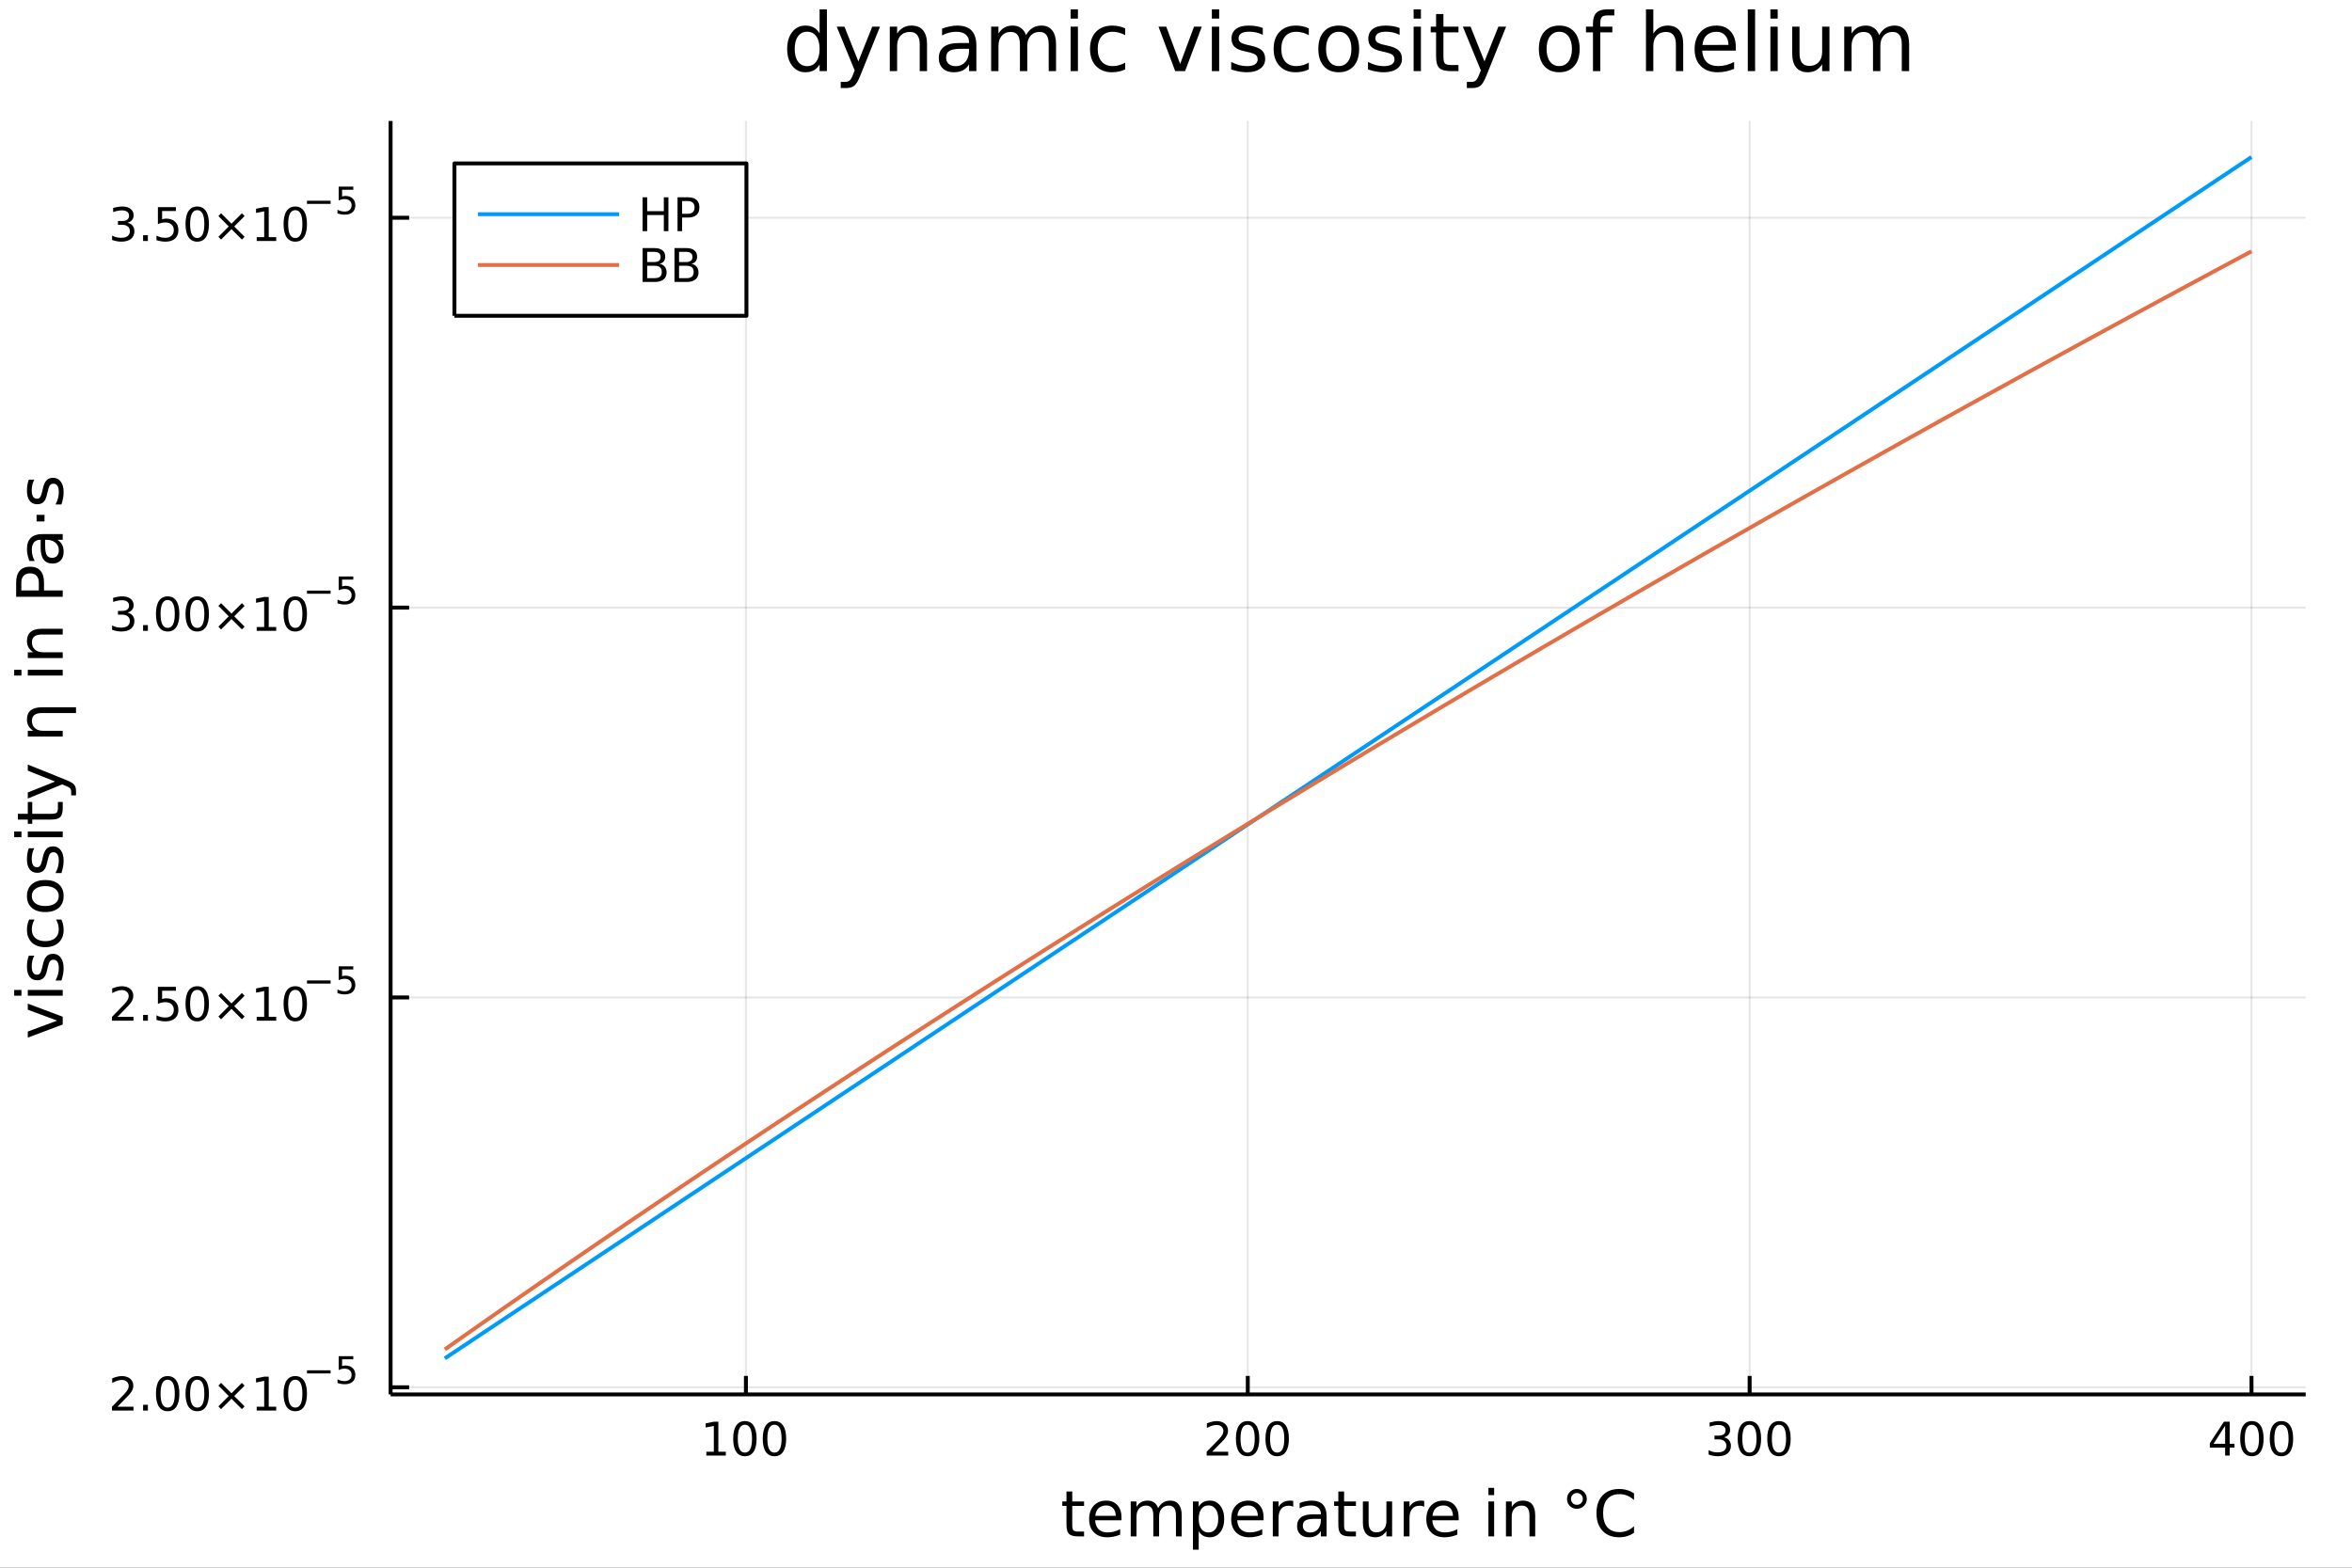 <?xml version="1.0" encoding="utf-8"?>
<svg xmlns="http://www.w3.org/2000/svg" xmlns:xlink="http://www.w3.org/1999/xlink" width="600" height="400" viewBox="0 0 2400 1600">
<rect x="0" y="0" width="2400" height="1600" fill="#333333" stroke="none"/>
<defs>
  <clipPath id="clip910">
    <rect x="0" y="0" width="2400" height="1600"/>
  </clipPath>
</defs>
<path clip-path="url(#clip910)" d="
M0 1600 L2400 1600 L2400 0 L0 0  Z
  " fill="#ffffff" fill-rule="evenodd" fill-opacity="1"/>
<defs>
  <clipPath id="clip911">
    <rect x="480" y="0" width="1681" height="1600"/>
  </clipPath>
</defs>
<path clip-path="url(#clip910)" d="
M398.573 1423.18 L2352.76 1423.18 L2352.76 123.472 L398.573 123.472  Z
  " fill="#ffffff" fill-rule="evenodd" fill-opacity="1"/>
<defs>
  <clipPath id="clip912">
    <rect x="398" y="123" width="1955" height="1301"/>
  </clipPath>
</defs>
<polyline clip-path="url(#clip912)" style="stroke:#000000; stroke-linecap:butt; stroke-linejoin:round; stroke-width:2; stroke-opacity:0.1; fill:none" points="
  761.142,1423.18 761.142,123.472 
  "/>
<polyline clip-path="url(#clip912)" style="stroke:#000000; stroke-linecap:butt; stroke-linejoin:round; stroke-width:2; stroke-opacity:0.1; fill:none" points="
  1273.24,1423.18 1273.24,123.472 
  "/>
<polyline clip-path="url(#clip912)" style="stroke:#000000; stroke-linecap:butt; stroke-linejoin:round; stroke-width:2; stroke-opacity:0.1; fill:none" points="
  1785.35,1423.18 1785.35,123.472 
  "/>
<polyline clip-path="url(#clip912)" style="stroke:#000000; stroke-linecap:butt; stroke-linejoin:round; stroke-width:2; stroke-opacity:0.1; fill:none" points="
  2297.45,1423.18 2297.45,123.472 
  "/>
<polyline clip-path="url(#clip910)" style="stroke:#000000; stroke-linecap:butt; stroke-linejoin:round; stroke-width:4; stroke-opacity:1; fill:none" points="
  398.573,1423.18 2352.76,1423.18 
  "/>
<polyline clip-path="url(#clip910)" style="stroke:#000000; stroke-linecap:butt; stroke-linejoin:round; stroke-width:4; stroke-opacity:1; fill:none" points="
  761.142,1423.18 761.142,1404.28 
  "/>
<polyline clip-path="url(#clip910)" style="stroke:#000000; stroke-linecap:butt; stroke-linejoin:round; stroke-width:4; stroke-opacity:1; fill:none" points="
  1273.24,1423.18 1273.24,1404.28 
  "/>
<polyline clip-path="url(#clip910)" style="stroke:#000000; stroke-linecap:butt; stroke-linejoin:round; stroke-width:4; stroke-opacity:1; fill:none" points="
  1785.35,1423.18 1785.35,1404.28 
  "/>
<polyline clip-path="url(#clip910)" style="stroke:#000000; stroke-linecap:butt; stroke-linejoin:round; stroke-width:4; stroke-opacity:1; fill:none" points="
  2297.45,1423.18 2297.45,1404.28 
  "/>
<path clip-path="url(#clip910)" d="M720.749 1481.64 L728.387 1481.64 L728.387 1455.28 L720.077 1456.95 L720.077 1452.69 L728.341 1451.02 L733.017 1451.02 L733.017 1481.64 L740.656 1481.64 L740.656 1485.58 L720.749 1485.58 L720.749 1481.64 Z" fill="#000000" fill-rule="evenodd" fill-opacity="1" /><path clip-path="url(#clip910)" d="M760.1 1454.1 Q756.489 1454.1 754.66 1457.66 Q752.855 1461.2 752.855 1468.33 Q752.855 1475.44 754.66 1479.01 Q756.489 1482.55 760.1 1482.55 Q763.734 1482.55 765.54 1479.01 Q767.369 1475.44 767.369 1468.33 Q767.369 1461.2 765.54 1457.66 Q763.734 1454.1 760.1 1454.1 M760.1 1450.39 Q765.91 1450.39 768.966 1455 Q772.045 1459.58 772.045 1468.33 Q772.045 1477.06 768.966 1481.67 Q765.91 1486.25 760.1 1486.25 Q754.29 1486.25 751.211 1481.67 Q748.156 1477.06 748.156 1468.33 Q748.156 1459.58 751.211 1455 Q754.29 1450.39 760.1 1450.39 Z" fill="#000000" fill-rule="evenodd" fill-opacity="1" /><path clip-path="url(#clip910)" d="M790.262 1454.1 Q786.651 1454.1 784.822 1457.66 Q783.017 1461.2 783.017 1468.33 Q783.017 1475.44 784.822 1479.01 Q786.651 1482.55 790.262 1482.55 Q793.896 1482.55 795.702 1479.01 Q797.531 1475.44 797.531 1468.33 Q797.531 1461.2 795.702 1457.66 Q793.896 1454.1 790.262 1454.1 M790.262 1450.39 Q796.072 1450.39 799.128 1455 Q802.206 1459.58 802.206 1468.33 Q802.206 1477.06 799.128 1481.67 Q796.072 1486.25 790.262 1486.25 Q784.452 1486.25 781.373 1481.67 Q778.318 1477.06 778.318 1468.33 Q778.318 1459.58 781.373 1455 Q784.452 1450.39 790.262 1450.39 Z" fill="#000000" fill-rule="evenodd" fill-opacity="1" /><path clip-path="url(#clip910)" d="M1236.94 1481.64 L1253.26 1481.64 L1253.26 1485.58 L1231.31 1485.58 L1231.31 1481.64 Q1233.97 1478.89 1238.56 1474.26 Q1243.16 1469.61 1244.34 1468.27 Q1246.59 1465.74 1247.47 1464.01 Q1248.37 1462.25 1248.37 1460.56 Q1248.37 1457.8 1246.43 1456.07 Q1244.51 1454.33 1241.4 1454.33 Q1239.2 1454.33 1236.75 1455.09 Q1234.32 1455.86 1231.54 1457.41 L1231.54 1452.69 Q1234.37 1451.55 1236.82 1450.97 Q1239.27 1450.39 1241.31 1450.39 Q1246.68 1450.39 1249.88 1453.08 Q1253.07 1455.77 1253.07 1460.26 Q1253.07 1462.39 1252.26 1464.31 Q1251.47 1466.2 1249.37 1468.8 Q1248.79 1469.47 1245.69 1472.69 Q1242.58 1475.88 1236.94 1481.64 Z" fill="#000000" fill-rule="evenodd" fill-opacity="1" /><path clip-path="url(#clip910)" d="M1273.07 1454.1 Q1269.46 1454.1 1267.63 1457.66 Q1265.83 1461.2 1265.83 1468.33 Q1265.83 1475.44 1267.63 1479.01 Q1269.46 1482.55 1273.07 1482.55 Q1276.7 1482.55 1278.51 1479.01 Q1280.34 1475.44 1280.34 1468.33 Q1280.34 1461.2 1278.51 1457.66 Q1276.7 1454.1 1273.07 1454.1 M1273.07 1450.39 Q1278.88 1450.39 1281.94 1455 Q1285.01 1459.58 1285.01 1468.33 Q1285.01 1477.06 1281.94 1481.67 Q1278.88 1486.25 1273.07 1486.25 Q1267.26 1486.25 1264.18 1481.67 Q1261.13 1477.06 1261.13 1468.33 Q1261.13 1459.58 1264.18 1455 Q1267.26 1450.39 1273.07 1450.39 Z" fill="#000000" fill-rule="evenodd" fill-opacity="1" /><path clip-path="url(#clip910)" d="M1303.23 1454.1 Q1299.62 1454.1 1297.79 1457.66 Q1295.99 1461.2 1295.99 1468.33 Q1295.99 1475.44 1297.79 1479.01 Q1299.62 1482.55 1303.23 1482.55 Q1306.87 1482.55 1308.67 1479.01 Q1310.5 1475.44 1310.5 1468.33 Q1310.5 1461.2 1308.67 1457.66 Q1306.87 1454.1 1303.23 1454.1 M1303.23 1450.39 Q1309.04 1450.39 1312.1 1455 Q1315.18 1459.58 1315.18 1468.33 Q1315.18 1477.06 1312.1 1481.67 Q1309.04 1486.25 1303.23 1486.25 Q1297.42 1486.25 1294.34 1481.67 Q1291.29 1477.06 1291.29 1468.33 Q1291.29 1459.58 1294.34 1455 Q1297.42 1450.39 1303.23 1450.39 Z" fill="#000000" fill-rule="evenodd" fill-opacity="1" /><path clip-path="url(#clip910)" d="M1759.11 1466.95 Q1762.46 1467.66 1764.34 1469.93 Q1766.24 1472.2 1766.24 1475.53 Q1766.24 1480.65 1762.72 1483.45 Q1759.2 1486.25 1752.72 1486.25 Q1750.54 1486.25 1748.23 1485.81 Q1745.94 1485.39 1743.48 1484.54 L1743.48 1480.02 Q1745.43 1481.16 1747.74 1481.74 Q1750.06 1482.32 1752.58 1482.32 Q1756.98 1482.32 1759.27 1480.58 Q1761.59 1478.84 1761.59 1475.53 Q1761.59 1472.48 1759.43 1470.77 Q1757.3 1469.03 1753.48 1469.03 L1749.46 1469.03 L1749.46 1465.19 L1753.67 1465.19 Q1757.12 1465.19 1758.95 1463.82 Q1760.77 1462.43 1760.77 1459.84 Q1760.77 1457.18 1758.88 1455.77 Q1757 1454.33 1753.48 1454.33 Q1751.56 1454.33 1749.36 1454.75 Q1747.16 1455.16 1744.52 1456.04 L1744.52 1451.88 Q1747.19 1451.14 1749.5 1450.77 Q1751.84 1450.39 1753.9 1450.39 Q1759.22 1450.39 1762.33 1452.83 Q1765.43 1455.23 1765.43 1459.35 Q1765.43 1462.22 1763.78 1464.21 Q1762.14 1466.18 1759.11 1466.95 Z" fill="#000000" fill-rule="evenodd" fill-opacity="1" /><path clip-path="url(#clip910)" d="M1785.1 1454.1 Q1781.49 1454.1 1779.66 1457.66 Q1777.86 1461.2 1777.86 1468.33 Q1777.86 1475.44 1779.66 1479.01 Q1781.49 1482.55 1785.1 1482.55 Q1788.74 1482.55 1790.54 1479.01 Q1792.37 1475.44 1792.37 1468.33 Q1792.37 1461.2 1790.54 1457.66 Q1788.74 1454.1 1785.1 1454.1 M1785.1 1450.39 Q1790.91 1450.39 1793.97 1455 Q1797.05 1459.58 1797.05 1468.33 Q1797.05 1477.06 1793.97 1481.67 Q1790.91 1486.25 1785.1 1486.25 Q1779.29 1486.25 1776.21 1481.67 Q1773.16 1477.06 1773.16 1468.33 Q1773.16 1459.58 1776.21 1455 Q1779.29 1450.39 1785.1 1450.39 Z" fill="#000000" fill-rule="evenodd" fill-opacity="1" /><path clip-path="url(#clip910)" d="M1815.27 1454.1 Q1811.65 1454.1 1809.83 1457.66 Q1808.02 1461.2 1808.02 1468.33 Q1808.02 1475.44 1809.83 1479.01 Q1811.65 1482.55 1815.27 1482.55 Q1818.9 1482.55 1820.71 1479.01 Q1822.53 1475.44 1822.53 1468.33 Q1822.53 1461.2 1820.71 1457.66 Q1818.9 1454.1 1815.27 1454.1 M1815.27 1450.39 Q1821.08 1450.39 1824.13 1455 Q1827.21 1459.58 1827.21 1468.33 Q1827.21 1477.06 1824.13 1481.67 Q1821.08 1486.25 1815.27 1486.25 Q1809.46 1486.25 1806.38 1481.67 Q1803.32 1477.06 1803.32 1468.33 Q1803.32 1459.58 1806.38 1455 Q1809.46 1450.39 1815.27 1450.39 Z" fill="#000000" fill-rule="evenodd" fill-opacity="1" /><path clip-path="url(#clip910)" d="M2270.54 1455.09 L2258.73 1473.54 L2270.54 1473.54 L2270.54 1455.09 M2269.31 1451.02 L2275.19 1451.02 L2275.19 1473.54 L2280.12 1473.54 L2280.12 1477.43 L2275.19 1477.43 L2275.19 1485.58 L2270.54 1485.58 L2270.54 1477.43 L2254.94 1477.43 L2254.94 1472.92 L2269.31 1451.02 Z" fill="#000000" fill-rule="evenodd" fill-opacity="1" /><path clip-path="url(#clip910)" d="M2297.85 1454.1 Q2294.24 1454.1 2292.41 1457.66 Q2290.61 1461.2 2290.61 1468.33 Q2290.61 1475.44 2292.41 1479.01 Q2294.24 1482.55 2297.85 1482.55 Q2301.49 1482.55 2303.29 1479.01 Q2305.12 1475.44 2305.12 1468.33 Q2305.12 1461.2 2303.29 1457.66 Q2301.49 1454.1 2297.85 1454.1 M2297.85 1450.39 Q2303.66 1450.39 2306.72 1455 Q2309.8 1459.58 2309.8 1468.33 Q2309.8 1477.06 2306.72 1481.67 Q2303.66 1486.25 2297.85 1486.25 Q2292.04 1486.25 2288.97 1481.67 Q2285.91 1477.06 2285.91 1468.33 Q2285.91 1459.58 2288.97 1455 Q2292.04 1450.39 2297.85 1450.39 Z" fill="#000000" fill-rule="evenodd" fill-opacity="1" /><path clip-path="url(#clip910)" d="M2328.02 1454.1 Q2324.4 1454.1 2322.58 1457.66 Q2320.77 1461.2 2320.77 1468.33 Q2320.77 1475.44 2322.58 1479.01 Q2324.4 1482.55 2328.02 1482.55 Q2331.65 1482.55 2333.46 1479.01 Q2335.28 1475.44 2335.28 1468.33 Q2335.28 1461.2 2333.46 1457.66 Q2331.65 1454.1 2328.02 1454.1 M2328.02 1450.39 Q2333.83 1450.39 2336.88 1455 Q2339.96 1459.58 2339.96 1468.33 Q2339.96 1477.06 2336.88 1481.67 Q2333.83 1486.25 2328.02 1486.25 Q2322.21 1486.25 2319.13 1481.67 Q2316.07 1477.06 2316.07 1468.33 Q2316.07 1459.58 2319.13 1455 Q2322.21 1450.39 2328.02 1450.39 Z" fill="#000000" fill-rule="evenodd" fill-opacity="1" /><path clip-path="url(#clip910)" d="M1094.14 1522.27 L1094.14 1532.4 L1106.2 1532.4 L1106.2 1536.95 L1094.14 1536.95 L1094.14 1556.3 Q1094.14 1560.66 1095.32 1561.9 Q1096.53 1563.14 1100.19 1563.14 L1106.2 1563.14 L1106.2 1568.04 L1100.19 1568.04 Q1093.41 1568.04 1090.83 1565.53 Q1088.25 1562.98 1088.25 1556.3 L1088.25 1536.95 L1083.96 1536.95 L1083.96 1532.4 L1088.25 1532.4 L1088.25 1522.27 L1094.14 1522.27 Z" fill="#000000" fill-rule="evenodd" fill-opacity="1" /><path clip-path="url(#clip910)" d="M1144.4 1548.76 L1144.4 1551.62 L1117.47 1551.62 Q1117.85 1557.67 1121.1 1560.85 Q1124.38 1564 1130.2 1564 Q1133.58 1564 1136.73 1563.17 Q1139.91 1562.35 1143.03 1560.69 L1143.03 1566.23 Q1139.88 1567.57 1136.57 1568.27 Q1133.26 1568.97 1129.85 1568.97 Q1121.32 1568.97 1116.33 1564 Q1111.36 1559.04 1111.36 1550.57 Q1111.36 1541.82 1116.07 1536.69 Q1120.81 1531.54 1128.83 1531.54 Q1136.03 1531.54 1140.2 1536.18 Q1144.4 1540.8 1144.4 1548.76 M1138.54 1547.04 Q1138.48 1542.23 1135.84 1539.37 Q1133.23 1536.5 1128.9 1536.5 Q1124 1536.5 1121.04 1539.27 Q1118.11 1542.04 1117.66 1547.07 L1138.54 1547.04 Z" fill="#000000" fill-rule="evenodd" fill-opacity="1" /><path clip-path="url(#clip910)" d="M1181.77 1539.24 Q1183.96 1535.29 1187.02 1533.41 Q1190.07 1531.54 1194.21 1531.54 Q1199.78 1531.54 1202.8 1535.45 Q1205.83 1539.33 1205.83 1546.53 L1205.83 1568.04 L1199.94 1568.04 L1199.94 1546.72 Q1199.94 1541.59 1198.13 1539.11 Q1196.31 1536.63 1192.59 1536.63 Q1188.04 1536.63 1185.39 1539.65 Q1182.75 1542.68 1182.75 1547.9 L1182.75 1568.04 L1176.86 1568.04 L1176.86 1546.72 Q1176.86 1541.56 1175.05 1539.11 Q1173.24 1536.63 1169.45 1536.63 Q1164.96 1536.63 1162.32 1539.68 Q1159.68 1542.71 1159.68 1547.9 L1159.68 1568.04 L1153.79 1568.04 L1153.79 1532.4 L1159.68 1532.4 L1159.68 1537.93 Q1161.68 1534.66 1164.48 1533.1 Q1167.28 1531.54 1171.13 1531.54 Q1175.02 1531.54 1177.72 1533.51 Q1180.46 1535.48 1181.77 1539.24 Z" fill="#000000" fill-rule="evenodd" fill-opacity="1" /><path clip-path="url(#clip910)" d="M1223.17 1562.7 L1223.17 1581.6 L1217.29 1581.6 L1217.29 1532.4 L1223.17 1532.4 L1223.17 1537.81 Q1225.02 1534.62 1227.82 1533.1 Q1230.65 1531.54 1234.57 1531.54 Q1241.06 1531.54 1245.1 1536.69 Q1249.18 1541.85 1249.18 1550.25 Q1249.18 1558.65 1245.1 1563.81 Q1241.06 1568.97 1234.57 1568.97 Q1230.65 1568.97 1227.82 1567.44 Q1225.02 1565.88 1223.17 1562.7 M1243.1 1550.25 Q1243.1 1543.79 1240.43 1540.13 Q1237.78 1536.44 1233.14 1536.44 Q1228.49 1536.44 1225.82 1540.13 Q1223.17 1543.79 1223.17 1550.25 Q1223.17 1556.71 1225.82 1560.4 Q1228.49 1564.07 1233.14 1564.07 Q1237.78 1564.07 1240.43 1560.4 Q1243.1 1556.71 1243.1 1550.25 Z" fill="#000000" fill-rule="evenodd" fill-opacity="1" /><path clip-path="url(#clip910)" d="M1289.38 1548.76 L1289.38 1551.62 L1262.45 1551.62 Q1262.83 1557.67 1266.08 1560.85 Q1269.36 1564 1275.18 1564 Q1278.56 1564 1281.71 1563.17 Q1284.89 1562.35 1288.01 1560.69 L1288.01 1566.23 Q1284.86 1567.57 1281.55 1568.27 Q1278.24 1568.97 1274.83 1568.97 Q1266.3 1568.97 1261.3 1564 Q1256.34 1559.04 1256.34 1550.57 Q1256.34 1541.82 1261.05 1536.69 Q1265.79 1531.54 1273.81 1531.54 Q1281.01 1531.54 1285.18 1536.18 Q1289.38 1540.8 1289.38 1548.76 M1283.52 1547.04 Q1283.46 1542.23 1280.82 1539.37 Q1278.21 1536.5 1273.88 1536.5 Q1268.98 1536.5 1266.02 1539.27 Q1263.09 1542.04 1262.64 1547.07 L1283.52 1547.04 Z" fill="#000000" fill-rule="evenodd" fill-opacity="1" /><path clip-path="url(#clip910)" d="M1319.65 1537.87 Q1318.66 1537.3 1317.48 1537.04 Q1316.34 1536.76 1314.94 1536.76 Q1309.97 1536.76 1307.3 1540 Q1304.66 1543.22 1304.66 1549.27 L1304.66 1568.04 L1298.77 1568.04 L1298.77 1532.4 L1304.66 1532.4 L1304.66 1537.93 Q1306.5 1534.69 1309.46 1533.13 Q1312.42 1531.54 1316.65 1531.54 Q1317.26 1531.54 1317.99 1531.63 Q1318.72 1531.7 1319.61 1531.85 L1319.65 1537.87 Z" fill="#000000" fill-rule="evenodd" fill-opacity="1" /><path clip-path="url(#clip910)" d="M1341.99 1550.12 Q1334.89 1550.12 1332.16 1551.75 Q1329.42 1553.37 1329.42 1557.29 Q1329.42 1560.4 1331.45 1562.25 Q1333.52 1564.07 1337.06 1564.07 Q1341.93 1564.07 1344.85 1560.63 Q1347.81 1557.16 1347.81 1551.43 L1347.81 1550.12 L1341.99 1550.12 M1353.67 1547.71 L1353.67 1568.04 L1347.81 1568.04 L1347.81 1562.63 Q1345.81 1565.88 1342.82 1567.44 Q1339.83 1568.97 1335.5 1568.97 Q1330.02 1568.97 1326.78 1565.91 Q1323.56 1562.82 1323.56 1557.67 Q1323.56 1551.65 1327.57 1548.6 Q1331.61 1545.54 1339.6 1545.54 L1347.81 1545.54 L1347.81 1544.97 Q1347.81 1540.93 1345.14 1538.73 Q1342.5 1536.5 1337.69 1536.5 Q1334.64 1536.5 1331.74 1537.23 Q1328.84 1537.97 1326.17 1539.43 L1326.17 1534.02 Q1329.39 1532.78 1332.41 1532.17 Q1335.43 1531.54 1338.3 1531.54 Q1346.03 1531.54 1349.85 1535.55 Q1353.67 1539.56 1353.67 1547.71 Z" fill="#000000" fill-rule="evenodd" fill-opacity="1" /><path clip-path="url(#clip910)" d="M1371.53 1522.27 L1371.53 1532.4 L1383.59 1532.4 L1383.59 1536.95 L1371.53 1536.95 L1371.53 1556.3 Q1371.53 1560.66 1372.7 1561.9 Q1373.91 1563.14 1377.57 1563.14 L1383.59 1563.14 L1383.59 1568.04 L1377.57 1568.04 Q1370.79 1568.04 1368.22 1565.53 Q1365.64 1562.98 1365.64 1556.3 L1365.64 1536.95 L1361.34 1536.95 L1361.34 1532.4 L1365.64 1532.4 L1365.64 1522.27 L1371.53 1522.27 Z" fill="#000000" fill-rule="evenodd" fill-opacity="1" /><path clip-path="url(#clip910)" d="M1390.69 1553.98 L1390.69 1532.4 L1396.54 1532.4 L1396.54 1553.75 Q1396.54 1558.81 1398.52 1561.36 Q1400.49 1563.87 1404.44 1563.87 Q1409.18 1563.87 1411.92 1560.85 Q1414.69 1557.83 1414.69 1552.61 L1414.69 1532.4 L1420.54 1532.4 L1420.54 1568.04 L1414.69 1568.04 L1414.69 1562.57 Q1412.55 1565.82 1409.72 1567.41 Q1406.92 1568.97 1403.2 1568.97 Q1397.05 1568.97 1393.87 1565.15 Q1390.69 1561.33 1390.69 1553.98 M1405.42 1531.54 L1405.42 1531.54 Z" fill="#000000" fill-rule="evenodd" fill-opacity="1" /><path clip-path="url(#clip910)" d="M1453.26 1537.87 Q1452.28 1537.3 1451.1 1537.04 Q1449.95 1536.76 1448.55 1536.76 Q1443.59 1536.76 1440.91 1540 Q1438.27 1543.22 1438.27 1549.27 L1438.27 1568.04 L1432.38 1568.04 L1432.38 1532.4 L1438.27 1532.4 L1438.27 1537.93 Q1440.12 1534.69 1443.08 1533.13 Q1446.04 1531.54 1450.27 1531.54 Q1450.88 1531.54 1451.61 1531.63 Q1452.34 1531.7 1453.23 1531.85 L1453.26 1537.87 Z" fill="#000000" fill-rule="evenodd" fill-opacity="1" /><path clip-path="url(#clip910)" d="M1488.46 1548.76 L1488.46 1551.62 L1461.54 1551.62 Q1461.92 1557.67 1465.17 1560.85 Q1468.44 1564 1474.27 1564 Q1477.64 1564 1480.79 1563.17 Q1483.98 1562.35 1487.1 1560.69 L1487.1 1566.23 Q1483.95 1567.57 1480.64 1568.27 Q1477.32 1568.97 1473.92 1568.97 Q1465.39 1568.97 1460.39 1564 Q1455.43 1559.04 1455.43 1550.57 Q1455.43 1541.82 1460.14 1536.69 Q1464.88 1531.54 1472.9 1531.54 Q1480.09 1531.54 1484.26 1536.18 Q1488.46 1540.8 1488.46 1548.76 M1482.61 1547.04 Q1482.54 1542.23 1479.9 1539.37 Q1477.29 1536.5 1472.96 1536.5 Q1468.06 1536.5 1465.1 1539.27 Q1462.17 1542.04 1461.73 1547.07 L1482.61 1547.04 Z" fill="#000000" fill-rule="evenodd" fill-opacity="1" /><path clip-path="url(#clip910)" d="M1518.8 1532.4 L1524.65 1532.4 L1524.65 1568.04 L1518.8 1568.04 L1518.8 1532.4 M1518.8 1518.52 L1524.65 1518.52 L1524.65 1525.93 L1518.8 1525.93 L1518.8 1518.52 Z" fill="#000000" fill-rule="evenodd" fill-opacity="1" /><path clip-path="url(#clip910)" d="M1566.54 1546.53 L1566.54 1568.04 L1560.68 1568.04 L1560.68 1546.72 Q1560.68 1541.66 1558.71 1539.14 Q1556.74 1536.63 1552.79 1536.63 Q1548.05 1536.63 1545.31 1539.65 Q1542.57 1542.68 1542.57 1547.9 L1542.57 1568.04 L1536.69 1568.04 L1536.69 1532.4 L1542.57 1532.4 L1542.57 1537.93 Q1544.67 1534.72 1547.51 1533.13 Q1550.37 1531.54 1554.1 1531.54 Q1560.24 1531.54 1563.39 1535.36 Q1566.54 1539.14 1566.54 1546.53 Z" fill="#000000" fill-rule="evenodd" fill-opacity="1" /><path clip-path="url(#clip910)" d="M1609.1 1523.77 Q1606.55 1523.77 1604.8 1525.55 Q1603.05 1527.3 1603.05 1529.85 Q1603.05 1532.36 1604.8 1534.11 Q1606.55 1535.83 1609.1 1535.83 Q1611.64 1535.83 1613.39 1534.11 Q1615.14 1532.36 1615.14 1529.85 Q1615.14 1527.34 1613.36 1525.55 Q1611.61 1523.77 1609.1 1523.77 M1609.1 1519.66 Q1611.13 1519.66 1613.01 1520.46 Q1614.89 1521.22 1616.26 1522.69 Q1617.72 1524.12 1618.45 1525.93 Q1619.18 1527.75 1619.18 1529.85 Q1619.18 1534.05 1616.22 1536.98 Q1613.3 1539.88 1609.03 1539.88 Q1604.73 1539.88 1601.87 1537.01 Q1599.01 1534.15 1599.01 1529.85 Q1599.01 1525.58 1601.93 1522.62 Q1604.86 1519.66 1609.1 1519.66 Z" fill="#000000" fill-rule="evenodd" fill-opacity="1" /><path clip-path="url(#clip910)" d="M1667.37 1524.18 L1667.37 1530.96 Q1664.13 1527.94 1660.43 1526.44 Q1656.77 1524.95 1652.64 1524.95 Q1644.49 1524.95 1640.16 1529.95 Q1635.83 1534.91 1635.83 1544.33 Q1635.83 1553.72 1640.16 1558.72 Q1644.49 1563.68 1652.64 1563.68 Q1656.77 1563.68 1660.43 1562.19 Q1664.13 1560.69 1667.37 1557.67 L1667.37 1564.38 Q1664 1566.68 1660.21 1567.82 Q1656.46 1568.97 1652.25 1568.97 Q1641.46 1568.97 1635.26 1562.38 Q1629.05 1555.76 1629.05 1544.33 Q1629.05 1532.87 1635.26 1526.28 Q1641.46 1519.66 1652.25 1519.66 Q1656.52 1519.66 1660.28 1520.81 Q1664.06 1521.92 1667.37 1524.18 Z" fill="#000000" fill-rule="evenodd" fill-opacity="1" /><polyline clip-path="url(#clip912)" style="stroke:#000000; stroke-linecap:butt; stroke-linejoin:round; stroke-width:2; stroke-opacity:0.1; fill:none" points="
  398.573,1415.9 2352.76,1415.9 
  "/>
<polyline clip-path="url(#clip912)" style="stroke:#000000; stroke-linecap:butt; stroke-linejoin:round; stroke-width:2; stroke-opacity:0.1; fill:none" points="
  398.573,1018.01 2352.76,1018.01 
  "/>
<polyline clip-path="url(#clip912)" style="stroke:#000000; stroke-linecap:butt; stroke-linejoin:round; stroke-width:2; stroke-opacity:0.1; fill:none" points="
  398.573,620.124 2352.76,620.124 
  "/>
<polyline clip-path="url(#clip912)" style="stroke:#000000; stroke-linecap:butt; stroke-linejoin:round; stroke-width:2; stroke-opacity:0.1; fill:none" points="
  398.573,222.233 2352.76,222.233 
  "/>
<polyline clip-path="url(#clip910)" style="stroke:#000000; stroke-linecap:butt; stroke-linejoin:round; stroke-width:4; stroke-opacity:1; fill:none" points="
  398.573,1423.18 398.573,123.472 
  "/>
<polyline clip-path="url(#clip910)" style="stroke:#000000; stroke-linecap:butt; stroke-linejoin:round; stroke-width:4; stroke-opacity:1; fill:none" points="
  398.573,1415.9 417.471,1415.9 
  "/>
<polyline clip-path="url(#clip910)" style="stroke:#000000; stroke-linecap:butt; stroke-linejoin:round; stroke-width:4; stroke-opacity:1; fill:none" points="
  398.573,1018.01 417.471,1018.01 
  "/>
<polyline clip-path="url(#clip910)" style="stroke:#000000; stroke-linecap:butt; stroke-linejoin:round; stroke-width:4; stroke-opacity:1; fill:none" points="
  398.573,620.124 417.471,620.124 
  "/>
<polyline clip-path="url(#clip910)" style="stroke:#000000; stroke-linecap:butt; stroke-linejoin:round; stroke-width:4; stroke-opacity:1; fill:none" points="
  398.573,222.233 417.471,222.233 
  "/>
<path clip-path="url(#clip910)" d="M119.885 1435.7 L136.204 1435.7 L136.204 1439.63 L114.26 1439.63 L114.26 1435.7 Q116.922 1432.94 121.505 1428.31 Q126.112 1423.66 127.292 1422.32 Q129.538 1419.79 130.417 1418.06 Q131.32 1416.3 131.32 1414.61 Q131.32 1411.85 129.376 1410.12 Q127.455 1408.38 124.353 1408.38 Q122.154 1408.38 119.7 1409.15 Q117.269 1409.91 114.492 1411.46 L114.492 1406.74 Q117.316 1405.6 119.769 1405.03 Q122.223 1404.45 124.26 1404.45 Q129.63 1404.45 132.825 1407.13 Q136.019 1409.82 136.019 1414.31 Q136.019 1416.44 135.209 1418.36 Q134.422 1420.26 132.316 1422.85 Q131.737 1423.52 128.635 1426.74 Q125.533 1429.93 119.885 1435.7 Z" fill="#000000" fill-rule="evenodd" fill-opacity="1" /><path clip-path="url(#clip910)" d="M146.019 1433.75 L150.903 1433.75 L150.903 1439.63 L146.019 1439.63 L146.019 1433.75 Z" fill="#000000" fill-rule="evenodd" fill-opacity="1" /><path clip-path="url(#clip910)" d="M171.089 1408.15 Q167.477 1408.15 165.649 1411.72 Q163.843 1415.26 163.843 1422.39 Q163.843 1429.49 165.649 1433.06 Q167.477 1436.6 171.089 1436.6 Q174.723 1436.6 176.528 1433.06 Q178.357 1429.49 178.357 1422.39 Q178.357 1415.26 176.528 1411.72 Q174.723 1408.15 171.089 1408.15 M171.089 1404.45 Q176.899 1404.45 179.954 1409.05 Q183.033 1413.64 183.033 1422.39 Q183.033 1431.11 179.954 1435.72 Q176.899 1440.3 171.089 1440.3 Q165.278 1440.3 162.2 1435.72 Q159.144 1431.11 159.144 1422.39 Q159.144 1413.64 162.2 1409.05 Q165.278 1404.45 171.089 1404.45 Z" fill="#000000" fill-rule="evenodd" fill-opacity="1" /><path clip-path="url(#clip910)" d="M201.25 1408.15 Q197.639 1408.15 195.811 1411.72 Q194.005 1415.26 194.005 1422.39 Q194.005 1429.49 195.811 1433.06 Q197.639 1436.6 201.25 1436.6 Q204.885 1436.6 206.69 1433.06 Q208.519 1429.49 208.519 1422.39 Q208.519 1415.26 206.69 1411.72 Q204.885 1408.15 201.25 1408.15 M201.25 1404.45 Q207.061 1404.45 210.116 1409.05 Q213.195 1413.64 213.195 1422.39 Q213.195 1431.11 210.116 1435.72 Q207.061 1440.3 201.25 1440.3 Q195.44 1440.3 192.362 1435.72 Q189.306 1431.11 189.306 1422.39 Q189.306 1413.64 192.362 1409.05 Q195.44 1404.45 201.25 1404.45 Z" fill="#000000" fill-rule="evenodd" fill-opacity="1" /><path clip-path="url(#clip910)" d="M249.584 1414.17 L239.005 1424.79 L249.584 1435.37 L246.829 1438.17 L236.204 1427.55 L225.579 1438.17 L222.848 1435.37 L233.403 1424.79 L222.848 1414.17 L225.579 1411.37 L236.204 1421.99 L246.829 1411.37 L249.584 1414.17 Z" fill="#000000" fill-rule="evenodd" fill-opacity="1" /><path clip-path="url(#clip910)" d="M261.945 1435.7 L269.583 1435.7 L269.583 1409.33 L261.273 1411 L261.273 1406.74 L269.537 1405.07 L274.213 1405.07 L274.213 1435.7 L281.852 1435.7 L281.852 1439.63 L261.945 1439.63 L261.945 1435.7 Z" fill="#000000" fill-rule="evenodd" fill-opacity="1" /><path clip-path="url(#clip910)" d="M301.296 1408.15 Q297.685 1408.15 295.856 1411.72 Q294.051 1415.26 294.051 1422.39 Q294.051 1429.49 295.856 1433.06 Q297.685 1436.6 301.296 1436.6 Q304.93 1436.6 306.736 1433.06 Q308.565 1429.49 308.565 1422.39 Q308.565 1415.26 306.736 1411.72 Q304.93 1408.15 301.296 1408.15 M301.296 1404.45 Q307.106 1404.45 310.162 1409.05 Q313.241 1413.64 313.241 1422.39 Q313.241 1431.11 310.162 1435.72 Q307.106 1440.3 301.296 1440.3 Q295.486 1440.3 292.407 1435.72 Q289.352 1431.11 289.352 1422.39 Q289.352 1413.64 292.407 1409.05 Q295.486 1404.45 301.296 1404.45 Z" fill="#000000" fill-rule="evenodd" fill-opacity="1" /><path clip-path="url(#clip910)" d="M313.241 1398.55 L337.352 1398.55 L337.352 1401.75 L313.241 1401.75 L313.241 1398.55 Z" fill="#000000" fill-rule="evenodd" fill-opacity="1" /><path clip-path="url(#clip910)" d="M345.59 1384.14 L360.504 1384.14 L360.504 1387.34 L349.069 1387.34 L349.069 1394.22 Q349.897 1393.94 350.724 1393.81 Q351.552 1393.66 352.38 1393.66 Q357.081 1393.66 359.827 1396.24 Q362.573 1398.81 362.573 1403.21 Q362.573 1407.75 359.752 1410.27 Q356.931 1412.77 351.797 1412.77 Q350.029 1412.77 348.185 1412.47 Q346.361 1412.17 344.405 1411.56 L344.405 1407.75 Q346.098 1408.67 347.903 1409.12 Q349.709 1409.57 351.721 1409.57 Q354.975 1409.57 356.875 1407.86 Q358.774 1406.15 358.774 1403.21 Q358.774 1400.28 356.875 1398.57 Q354.975 1396.86 351.721 1396.86 Q350.198 1396.86 348.674 1397.19 Q347.17 1397.53 345.59 1398.25 L345.59 1384.14 Z" fill="#000000" fill-rule="evenodd" fill-opacity="1" /><path clip-path="url(#clip910)" d="M119.885 1037.81 L136.204 1037.81 L136.204 1041.74 L114.26 1041.74 L114.26 1037.81 Q116.922 1035.05 121.505 1030.42 Q126.112 1025.77 127.292 1024.43 Q129.538 1021.9 130.417 1020.17 Q131.32 1018.41 131.32 1016.72 Q131.32 1013.96 129.376 1012.23 Q127.455 1010.49 124.353 1010.49 Q122.154 1010.49 119.7 1011.26 Q117.269 1012.02 114.492 1013.57 L114.492 1008.85 Q117.316 1007.71 119.769 1007.14 Q122.223 1006.56 124.26 1006.56 Q129.63 1006.56 132.825 1009.24 Q136.019 1011.93 136.019 1016.42 Q136.019 1018.55 135.209 1020.47 Q134.422 1022.37 132.316 1024.96 Q131.737 1025.63 128.635 1028.85 Q125.533 1032.04 119.885 1037.81 Z" fill="#000000" fill-rule="evenodd" fill-opacity="1" /><path clip-path="url(#clip910)" d="M146.019 1035.86 L150.903 1035.86 L150.903 1041.74 L146.019 1041.74 L146.019 1035.86 Z" fill="#000000" fill-rule="evenodd" fill-opacity="1" /><path clip-path="url(#clip910)" d="M161.135 1007.18 L179.491 1007.18 L179.491 1011.12 L165.417 1011.12 L165.417 1019.59 Q166.436 1019.24 167.454 1019.08 Q168.473 1018.89 169.491 1018.89 Q175.278 1018.89 178.658 1022.07 Q182.038 1025.24 182.038 1030.65 Q182.038 1036.23 178.565 1039.33 Q175.093 1042.41 168.774 1042.41 Q166.598 1042.41 164.329 1042.04 Q162.084 1041.67 159.677 1040.93 L159.677 1036.23 Q161.76 1037.37 163.982 1037.92 Q166.204 1038.48 168.681 1038.48 Q172.686 1038.48 175.024 1036.37 Q177.362 1034.27 177.362 1030.65 Q177.362 1027.04 175.024 1024.94 Q172.686 1022.83 168.681 1022.83 Q166.806 1022.83 164.931 1023.25 Q163.079 1023.66 161.135 1024.54 L161.135 1007.18 Z" fill="#000000" fill-rule="evenodd" fill-opacity="1" /><path clip-path="url(#clip910)" d="M201.25 1010.26 Q197.639 1010.26 195.811 1013.83 Q194.005 1017.37 194.005 1024.5 Q194.005 1031.6 195.811 1035.17 Q197.639 1038.71 201.25 1038.71 Q204.885 1038.71 206.69 1035.17 Q208.519 1031.6 208.519 1024.5 Q208.519 1017.37 206.69 1013.83 Q204.885 1010.26 201.25 1010.26 M201.25 1006.56 Q207.061 1006.56 210.116 1011.16 Q213.195 1015.75 213.195 1024.5 Q213.195 1033.22 210.116 1037.83 Q207.061 1042.41 201.25 1042.41 Q195.44 1042.41 192.362 1037.83 Q189.306 1033.22 189.306 1024.5 Q189.306 1015.75 192.362 1011.16 Q195.44 1006.56 201.25 1006.56 Z" fill="#000000" fill-rule="evenodd" fill-opacity="1" /><path clip-path="url(#clip910)" d="M249.584 1016.28 L239.005 1026.9 L249.584 1037.48 L246.829 1040.28 L236.204 1029.66 L225.579 1040.28 L222.848 1037.48 L233.403 1026.9 L222.848 1016.28 L225.579 1013.48 L236.204 1024.1 L246.829 1013.48 L249.584 1016.28 Z" fill="#000000" fill-rule="evenodd" fill-opacity="1" /><path clip-path="url(#clip910)" d="M261.945 1037.81 L269.583 1037.81 L269.583 1011.44 L261.273 1013.11 L261.273 1008.85 L269.537 1007.18 L274.213 1007.18 L274.213 1037.81 L281.852 1037.81 L281.852 1041.74 L261.945 1041.74 L261.945 1037.81 Z" fill="#000000" fill-rule="evenodd" fill-opacity="1" /><path clip-path="url(#clip910)" d="M301.296 1010.26 Q297.685 1010.26 295.856 1013.83 Q294.051 1017.37 294.051 1024.5 Q294.051 1031.6 295.856 1035.17 Q297.685 1038.71 301.296 1038.71 Q304.93 1038.71 306.736 1035.17 Q308.565 1031.6 308.565 1024.5 Q308.565 1017.37 306.736 1013.83 Q304.93 1010.26 301.296 1010.26 M301.296 1006.56 Q307.106 1006.56 310.162 1011.16 Q313.241 1015.75 313.241 1024.5 Q313.241 1033.22 310.162 1037.83 Q307.106 1042.41 301.296 1042.41 Q295.486 1042.41 292.407 1037.83 Q289.352 1033.22 289.352 1024.5 Q289.352 1015.75 292.407 1011.16 Q295.486 1006.56 301.296 1006.56 Z" fill="#000000" fill-rule="evenodd" fill-opacity="1" /><path clip-path="url(#clip910)" d="M313.241 1000.66 L337.352 1000.66 L337.352 1003.86 L313.241 1003.86 L313.241 1000.66 Z" fill="#000000" fill-rule="evenodd" fill-opacity="1" /><path clip-path="url(#clip910)" d="M345.59 986.252 L360.504 986.252 L360.504 989.449 L349.069 989.449 L349.069 996.332 Q349.897 996.05 350.724 995.919 Q351.552 995.768 352.38 995.768 Q357.081 995.768 359.827 998.345 Q362.573 1000.92 362.573 1005.32 Q362.573 1009.86 359.752 1012.38 Q356.931 1014.88 351.797 1014.88 Q350.029 1014.88 348.185 1014.58 Q346.361 1014.28 344.405 1013.67 L344.405 1009.86 Q346.098 1010.78 347.903 1011.23 Q349.709 1011.68 351.721 1011.68 Q354.975 1011.68 356.875 1009.97 Q358.774 1008.26 358.774 1005.32 Q358.774 1002.39 356.875 1000.68 Q354.975 998.966 351.721 998.966 Q350.198 998.966 348.674 999.304 Q347.17 999.643 345.59 1000.36 L345.59 986.252 Z" fill="#000000" fill-rule="evenodd" fill-opacity="1" /><path clip-path="url(#clip910)" d="M130.024 625.217 Q133.38 625.935 135.255 628.203 Q137.154 630.472 137.154 633.805 Q137.154 638.921 133.635 641.722 Q130.117 644.523 123.635 644.523 Q121.459 644.523 119.144 644.083 Q116.853 643.666 114.399 642.81 L114.399 638.296 Q116.343 639.43 118.658 640.009 Q120.973 640.588 123.496 640.588 Q127.894 640.588 130.186 638.851 Q132.501 637.115 132.501 633.805 Q132.501 630.75 130.348 629.037 Q128.218 627.301 124.399 627.301 L120.371 627.301 L120.371 623.458 L124.584 623.458 Q128.033 623.458 129.862 622.092 Q131.691 620.703 131.691 618.111 Q131.691 615.449 129.792 614.037 Q127.917 612.602 124.399 612.602 Q122.478 612.602 120.279 613.018 Q118.08 613.435 115.441 614.315 L115.441 610.148 Q118.103 609.407 120.418 609.037 Q122.755 608.666 124.816 608.666 Q130.14 608.666 133.242 611.097 Q136.343 613.504 136.343 617.625 Q136.343 620.495 134.7 622.486 Q133.056 624.453 130.024 625.217 Z" fill="#000000" fill-rule="evenodd" fill-opacity="1" /><path clip-path="url(#clip910)" d="M146.019 637.972 L150.903 637.972 L150.903 643.851 L146.019 643.851 L146.019 637.972 Z" fill="#000000" fill-rule="evenodd" fill-opacity="1" /><path clip-path="url(#clip910)" d="M171.089 612.37 Q167.477 612.37 165.649 615.935 Q163.843 619.477 163.843 626.606 Q163.843 633.713 165.649 637.277 Q167.477 640.819 171.089 640.819 Q174.723 640.819 176.528 637.277 Q178.357 633.713 178.357 626.606 Q178.357 619.477 176.528 615.935 Q174.723 612.37 171.089 612.37 M171.089 608.666 Q176.899 608.666 179.954 613.273 Q183.033 617.856 183.033 626.606 Q183.033 635.333 179.954 639.939 Q176.899 644.523 171.089 644.523 Q165.278 644.523 162.2 639.939 Q159.144 635.333 159.144 626.606 Q159.144 617.856 162.2 613.273 Q165.278 608.666 171.089 608.666 Z" fill="#000000" fill-rule="evenodd" fill-opacity="1" /><path clip-path="url(#clip910)" d="M201.25 612.37 Q197.639 612.37 195.811 615.935 Q194.005 619.477 194.005 626.606 Q194.005 633.713 195.811 637.277 Q197.639 640.819 201.25 640.819 Q204.885 640.819 206.69 637.277 Q208.519 633.713 208.519 626.606 Q208.519 619.477 206.69 615.935 Q204.885 612.37 201.25 612.37 M201.25 608.666 Q207.061 608.666 210.116 613.273 Q213.195 617.856 213.195 626.606 Q213.195 635.333 210.116 639.939 Q207.061 644.523 201.25 644.523 Q195.44 644.523 192.362 639.939 Q189.306 635.333 189.306 626.606 Q189.306 617.856 192.362 613.273 Q195.44 608.666 201.25 608.666 Z" fill="#000000" fill-rule="evenodd" fill-opacity="1" /><path clip-path="url(#clip910)" d="M249.584 618.389 L239.005 629.014 L249.584 639.592 L246.829 642.393 L236.204 631.768 L225.579 642.393 L222.848 639.592 L233.403 629.014 L222.848 618.389 L225.579 615.588 L236.204 626.213 L246.829 615.588 L249.584 618.389 Z" fill="#000000" fill-rule="evenodd" fill-opacity="1" /><path clip-path="url(#clip910)" d="M261.945 639.916 L269.583 639.916 L269.583 613.551 L261.273 615.217 L261.273 610.958 L269.537 609.291 L274.213 609.291 L274.213 639.916 L281.852 639.916 L281.852 643.851 L261.945 643.851 L261.945 639.916 Z" fill="#000000" fill-rule="evenodd" fill-opacity="1" /><path clip-path="url(#clip910)" d="M301.296 612.37 Q297.685 612.37 295.856 615.935 Q294.051 619.477 294.051 626.606 Q294.051 633.713 295.856 637.277 Q297.685 640.819 301.296 640.819 Q304.93 640.819 306.736 637.277 Q308.565 633.713 308.565 626.606 Q308.565 619.477 306.736 615.935 Q304.93 612.37 301.296 612.37 M301.296 608.666 Q307.106 608.666 310.162 613.273 Q313.241 617.856 313.241 626.606 Q313.241 635.333 310.162 639.939 Q307.106 644.523 301.296 644.523 Q295.486 644.523 292.407 639.939 Q289.352 635.333 289.352 626.606 Q289.352 617.856 292.407 613.273 Q295.486 608.666 301.296 608.666 Z" fill="#000000" fill-rule="evenodd" fill-opacity="1" /><path clip-path="url(#clip910)" d="M313.241 602.768 L337.352 602.768 L337.352 605.965 L313.241 605.965 L313.241 602.768 Z" fill="#000000" fill-rule="evenodd" fill-opacity="1" /><path clip-path="url(#clip910)" d="M345.59 588.361 L360.504 588.361 L360.504 591.558 L349.069 591.558 L349.069 598.442 Q349.897 598.16 350.724 598.028 Q351.552 597.878 352.38 597.878 Q357.081 597.878 359.827 600.454 Q362.573 603.031 362.573 607.432 Q362.573 611.965 359.752 614.485 Q356.931 616.986 351.797 616.986 Q350.029 616.986 348.185 616.686 Q346.361 616.385 344.405 615.783 L344.405 611.965 Q346.098 612.886 347.903 613.338 Q349.709 613.789 351.721 613.789 Q354.975 613.789 356.875 612.078 Q358.774 610.366 358.774 607.432 Q358.774 604.498 356.875 602.787 Q354.975 601.075 351.721 601.075 Q350.198 601.075 348.674 601.414 Q347.17 601.752 345.59 602.467 L345.59 588.361 Z" fill="#000000" fill-rule="evenodd" fill-opacity="1" /><path clip-path="url(#clip910)" d="M130.024 227.327 Q133.38 228.044 135.255 230.313 Q137.154 232.581 137.154 235.915 Q137.154 241.03 133.635 243.831 Q130.117 246.632 123.635 246.632 Q121.459 246.632 119.144 246.192 Q116.853 245.776 114.399 244.919 L114.399 240.405 Q116.343 241.54 118.658 242.118 Q120.973 242.697 123.496 242.697 Q127.894 242.697 130.186 240.961 Q132.501 239.225 132.501 235.915 Q132.501 232.859 130.348 231.146 Q128.218 229.41 124.399 229.41 L120.371 229.41 L120.371 225.568 L124.584 225.568 Q128.033 225.568 129.862 224.202 Q131.691 222.813 131.691 220.22 Q131.691 217.558 129.792 216.146 Q127.917 214.711 124.399 214.711 Q122.478 214.711 120.279 215.128 Q118.08 215.544 115.441 216.424 L115.441 212.257 Q118.103 211.517 120.418 211.146 Q122.755 210.776 124.816 210.776 Q130.14 210.776 133.242 213.206 Q136.343 215.614 136.343 219.734 Q136.343 222.605 134.7 224.595 Q133.056 226.563 130.024 227.327 Z" fill="#000000" fill-rule="evenodd" fill-opacity="1" /><path clip-path="url(#clip910)" d="M146.019 240.081 L150.903 240.081 L150.903 245.961 L146.019 245.961 L146.019 240.081 Z" fill="#000000" fill-rule="evenodd" fill-opacity="1" /><path clip-path="url(#clip910)" d="M161.135 211.401 L179.491 211.401 L179.491 215.336 L165.417 215.336 L165.417 223.808 Q166.436 223.461 167.454 223.299 Q168.473 223.114 169.491 223.114 Q175.278 223.114 178.658 226.285 Q182.038 229.456 182.038 234.873 Q182.038 240.452 178.565 243.554 Q175.093 246.632 168.774 246.632 Q166.598 246.632 164.329 246.262 Q162.084 245.891 159.677 245.151 L159.677 240.452 Q161.76 241.586 163.982 242.141 Q166.204 242.697 168.681 242.697 Q172.686 242.697 175.024 240.591 Q177.362 238.484 177.362 234.873 Q177.362 231.262 175.024 229.155 Q172.686 227.049 168.681 227.049 Q166.806 227.049 164.931 227.466 Q163.079 227.882 161.135 228.762 L161.135 211.401 Z" fill="#000000" fill-rule="evenodd" fill-opacity="1" /><path clip-path="url(#clip910)" d="M201.25 214.48 Q197.639 214.48 195.811 218.044 Q194.005 221.586 194.005 228.716 Q194.005 235.822 195.811 239.387 Q197.639 242.929 201.25 242.929 Q204.885 242.929 206.69 239.387 Q208.519 235.822 208.519 228.716 Q208.519 221.586 206.69 218.044 Q204.885 214.48 201.25 214.48 M201.25 210.776 Q207.061 210.776 210.116 215.382 Q213.195 219.966 213.195 228.716 Q213.195 237.442 210.116 242.049 Q207.061 246.632 201.25 246.632 Q195.44 246.632 192.362 242.049 Q189.306 237.442 189.306 228.716 Q189.306 219.966 192.362 215.382 Q195.44 210.776 201.25 210.776 Z" fill="#000000" fill-rule="evenodd" fill-opacity="1" /><path clip-path="url(#clip910)" d="M249.584 220.498 L239.005 231.123 L249.584 241.702 L246.829 244.503 L236.204 233.878 L225.579 244.503 L222.848 241.702 L233.403 231.123 L222.848 220.498 L225.579 217.697 L236.204 228.322 L246.829 217.697 L249.584 220.498 Z" fill="#000000" fill-rule="evenodd" fill-opacity="1" /><path clip-path="url(#clip910)" d="M261.945 242.026 L269.583 242.026 L269.583 215.66 L261.273 217.327 L261.273 213.068 L269.537 211.401 L274.213 211.401 L274.213 242.026 L281.852 242.026 L281.852 245.961 L261.945 245.961 L261.945 242.026 Z" fill="#000000" fill-rule="evenodd" fill-opacity="1" /><path clip-path="url(#clip910)" d="M301.296 214.48 Q297.685 214.48 295.856 218.044 Q294.051 221.586 294.051 228.716 Q294.051 235.822 295.856 239.387 Q297.685 242.929 301.296 242.929 Q304.93 242.929 306.736 239.387 Q308.565 235.822 308.565 228.716 Q308.565 221.586 306.736 218.044 Q304.93 214.48 301.296 214.48 M301.296 210.776 Q307.106 210.776 310.162 215.382 Q313.241 219.966 313.241 228.716 Q313.241 237.442 310.162 242.049 Q307.106 246.632 301.296 246.632 Q295.486 246.632 292.407 242.049 Q289.352 237.442 289.352 228.716 Q289.352 219.966 292.407 215.382 Q295.486 210.776 301.296 210.776 Z" fill="#000000" fill-rule="evenodd" fill-opacity="1" /><path clip-path="url(#clip910)" d="M313.241 204.877 L337.352 204.877 L337.352 208.075 L313.241 208.075 L313.241 204.877 Z" fill="#000000" fill-rule="evenodd" fill-opacity="1" /><path clip-path="url(#clip910)" d="M345.59 190.471 L360.504 190.471 L360.504 193.668 L349.069 193.668 L349.069 200.551 Q349.897 200.269 350.724 200.138 Q351.552 199.987 352.38 199.987 Q357.081 199.987 359.827 202.564 Q362.573 205.141 362.573 209.542 Q362.573 214.074 359.752 216.595 Q356.931 219.096 351.797 219.096 Q350.029 219.096 348.185 218.795 Q346.361 218.494 344.405 217.892 L344.405 214.074 Q346.098 214.996 347.903 215.447 Q349.709 215.899 351.721 215.899 Q354.975 215.899 356.875 214.187 Q358.774 212.476 358.774 209.542 Q358.774 206.608 356.875 204.896 Q354.975 203.185 351.721 203.185 Q350.198 203.185 348.674 203.523 Q347.17 203.862 345.59 204.576 L345.59 190.471 Z" fill="#000000" fill-rule="evenodd" fill-opacity="1" /><path clip-path="url(#clip910)" d="M28.356 1059 L28.356 1052.8 L58.275 1041.66 L28.356 1030.52 L28.356 1024.31 L64.004 1037.68 L64.004 1045.63 L28.356 1059 Z" fill="#000000" fill-rule="evenodd" fill-opacity="1" /><path clip-path="url(#clip910)" d="M28.356 1016.23 L28.356 1010.37 L64.004 1010.37 L64.004 1016.23 L28.356 1016.23 M14.479 1016.23 L14.479 1010.37 L21.895 1010.37 L21.895 1016.23 L14.479 1016.23 Z" fill="#000000" fill-rule="evenodd" fill-opacity="1" /><path clip-path="url(#clip910)" d="M29.407 975.389 L34.945 975.389 Q33.672 977.872 33.035 980.546 Q32.398 983.219 32.398 986.084 Q32.398 990.444 33.735 992.64 Q35.072 994.805 37.746 994.805 Q39.783 994.805 40.96 993.245 Q42.106 991.686 43.157 986.975 L43.602 984.97 Q44.939 978.731 47.39 976.121 Q49.809 973.48 54.169 973.48 Q59.134 973.48 62.031 977.426 Q64.927 981.341 64.927 988.216 Q64.927 991.081 64.354 994.2 Q63.813 997.287 62.699 1000.72 L56.652 1000.72 Q58.339 997.478 59.198 994.327 Q60.026 991.176 60.026 988.089 Q60.026 983.951 58.625 981.723 Q57.193 979.495 54.615 979.495 Q52.228 979.495 50.955 981.119 Q49.681 982.71 48.504 988.153 L48.026 990.19 Q46.88 995.632 44.525 998.051 Q42.138 1000.47 38 1000.47 Q32.971 1000.47 30.234 996.906 Q27.497 993.341 27.497 986.784 Q27.497 983.538 27.974 980.673 Q28.452 977.808 29.407 975.389 Z" fill="#000000" fill-rule="evenodd" fill-opacity="1" /><path clip-path="url(#clip910)" d="M29.725 938.5 L35.199 938.5 Q33.831 940.983 33.162 943.497 Q32.462 945.98 32.462 948.526 Q32.462 954.223 36.09 957.374 Q39.687 960.526 46.212 960.526 Q52.737 960.526 56.365 957.374 Q59.962 954.223 59.962 948.526 Q59.962 945.98 59.294 943.497 Q58.593 940.983 57.225 938.5 L62.636 938.5 Q63.781 940.951 64.354 943.593 Q64.927 946.203 64.927 949.163 Q64.927 957.215 59.866 961.958 Q54.806 966.7 46.212 966.7 Q37.491 966.7 32.494 961.926 Q27.497 957.12 27.497 948.781 Q27.497 946.075 28.07 943.497 Q28.611 940.919 29.725 938.5 Z" fill="#000000" fill-rule="evenodd" fill-opacity="1" /><path clip-path="url(#clip910)" d="M32.462 914.501 Q32.462 919.212 36.154 921.949 Q39.815 924.687 46.212 924.687 Q52.609 924.687 56.302 921.981 Q59.962 919.244 59.962 914.501 Q59.962 909.823 56.27 907.085 Q52.578 904.348 46.212 904.348 Q39.878 904.348 36.186 907.085 Q32.462 909.823 32.462 914.501 M27.497 914.501 Q27.497 906.863 32.462 902.502 Q37.427 898.142 46.212 898.142 Q54.965 898.142 59.962 902.502 Q64.927 906.863 64.927 914.501 Q64.927 922.172 59.962 926.533 Q54.965 930.861 46.212 930.861 Q37.427 930.861 32.462 926.533 Q27.497 922.172 27.497 914.501 Z" fill="#000000" fill-rule="evenodd" fill-opacity="1" /><path clip-path="url(#clip910)" d="M29.407 865.708 L34.945 865.708 Q33.672 868.191 33.035 870.865 Q32.398 873.538 32.398 876.403 Q32.398 880.763 33.735 882.959 Q35.072 885.124 37.746 885.124 Q39.783 885.124 40.96 883.564 Q42.106 882.005 43.157 877.294 L43.602 875.289 Q44.939 869.05 47.39 866.44 Q49.809 863.799 54.169 863.799 Q59.134 863.799 62.031 867.745 Q64.927 871.66 64.927 878.535 Q64.927 881.4 64.354 884.519 Q63.813 887.606 62.699 891.044 L56.652 891.044 Q58.339 887.797 59.198 884.646 Q60.026 881.495 60.026 878.408 Q60.026 874.27 58.625 872.042 Q57.193 869.814 54.615 869.814 Q52.228 869.814 50.955 871.437 Q49.681 873.029 48.504 878.472 L48.026 880.509 Q46.88 885.951 44.525 888.37 Q42.138 890.789 38 890.789 Q32.971 890.789 30.234 887.224 Q27.497 883.66 27.497 877.103 Q27.497 873.856 27.974 870.992 Q28.452 868.127 29.407 865.708 Z" fill="#000000" fill-rule="evenodd" fill-opacity="1" /><path clip-path="url(#clip910)" d="M28.356 854.473 L28.356 848.616 L64.004 848.616 L64.004 854.473 L28.356 854.473 M14.479 854.473 L14.479 848.616 L21.895 848.616 L21.895 854.473 L14.479 854.473 Z" fill="#000000" fill-rule="evenodd" fill-opacity="1" /><path clip-path="url(#clip910)" d="M18.235 830.57 L28.356 830.57 L28.356 818.507 L32.908 818.507 L32.908 830.57 L52.259 830.57 Q56.62 830.57 57.861 829.392 Q59.103 828.182 59.103 824.522 L59.103 818.507 L64.004 818.507 L64.004 824.522 Q64.004 831.302 61.49 833.88 Q58.943 836.458 52.259 836.458 L32.908 836.458 L32.908 840.755 L28.356 840.755 L28.356 836.458 L18.235 836.458 L18.235 830.57 Z" fill="#000000" fill-rule="evenodd" fill-opacity="1" /><path clip-path="url(#clip910)" d="M67.314 795.972 Q73.68 798.455 75.622 800.81 Q77.563 803.165 77.563 807.112 L77.563 811.791 L72.662 811.791 L72.662 808.353 Q72.662 805.934 71.516 804.598 Q70.37 803.261 66.105 801.637 L63.431 800.587 L28.356 815.005 L28.356 808.799 L56.238 797.659 L28.356 786.519 L28.356 780.312 L67.314 795.972 Z" fill="#000000" fill-rule="evenodd" fill-opacity="1" /><path clip-path="url(#clip910)" d="M42.488 721.875 L77.563 721.875 L77.563 727.732 L42.679 727.732 Q37.618 727.732 35.104 729.705 Q32.589 731.678 32.589 735.625 Q32.589 740.368 35.613 743.105 Q38.637 745.842 43.857 745.842 L64.004 745.842 L64.004 751.73 L28.356 751.73 L28.356 745.842 L33.894 745.842 Q30.68 743.741 29.088 740.909 Q27.497 738.044 27.497 734.32 Q27.497 728.177 31.284 725.026 Q35.104 721.875 42.488 721.875 Z" fill="#000000" fill-rule="evenodd" fill-opacity="1" /><path clip-path="url(#clip910)" d="M28.356 689.474 L28.356 683.617 L64.004 683.617 L64.004 689.474 L28.356 689.474 M14.479 689.474 L14.479 683.617 L21.895 683.617 L21.895 689.474 L14.479 689.474 Z" fill="#000000" fill-rule="evenodd" fill-opacity="1" /><path clip-path="url(#clip910)" d="M42.488 641.731 L64.004 641.731 L64.004 647.587 L42.679 647.587 Q37.618 647.587 35.104 649.561 Q32.589 651.534 32.589 655.481 Q32.589 660.223 35.613 662.961 Q38.637 665.698 43.857 665.698 L64.004 665.698 L64.004 671.586 L28.356 671.586 L28.356 665.698 L33.894 665.698 Q30.68 663.597 29.088 660.764 Q27.497 657.9 27.497 654.176 Q27.497 648.033 31.316 644.882 Q35.104 641.731 42.488 641.731 Z" fill="#000000" fill-rule="evenodd" fill-opacity="1" /><path clip-path="url(#clip910)" d="M21.768 602.645 L39.623 602.645 L39.623 594.561 Q39.623 590.073 37.3 587.622 Q34.977 585.172 30.68 585.172 Q26.415 585.172 24.091 587.622 Q21.768 590.073 21.768 594.561 L21.768 602.645 M16.484 609.075 L16.484 594.561 Q16.484 586.572 20.113 582.498 Q23.709 578.392 30.68 578.392 Q37.714 578.392 41.31 582.498 Q44.907 586.572 44.907 594.561 L44.907 602.645 L64.004 602.645 L64.004 609.075 L16.484 609.075 Z" fill="#000000" fill-rule="evenodd" fill-opacity="1" /><path clip-path="url(#clip910)" d="M46.085 556.749 Q46.085 563.846 47.708 566.584 Q49.331 569.321 53.246 569.321 Q56.365 569.321 58.211 567.284 Q60.026 565.215 60.026 561.682 Q60.026 556.812 56.588 553.884 Q53.119 550.924 47.39 550.924 L46.085 550.924 L46.085 556.749 M43.666 545.068 L64.004 545.068 L64.004 550.924 L58.593 550.924 Q61.84 552.929 63.399 555.921 Q64.927 558.913 64.927 563.242 Q64.927 568.716 61.872 571.963 Q58.784 575.177 53.628 575.177 Q47.612 575.177 44.557 571.167 Q41.501 567.125 41.501 559.136 L41.501 550.924 L40.928 550.924 Q36.886 550.924 34.69 553.598 Q32.462 556.239 32.462 561.046 Q32.462 564.101 33.194 566.998 Q33.926 569.894 35.39 572.568 L29.98 572.568 Q28.738 569.353 28.133 566.329 Q27.497 563.305 27.497 560.441 Q27.497 552.707 31.507 548.887 Q35.518 545.068 43.666 545.068 Z" fill="#000000" fill-rule="evenodd" fill-opacity="1" /><path clip-path="url(#clip910)" d="M37.332 532.177 L37.332 525.461 L45.416 525.461 L45.416 532.177 L37.332 532.177 Z" fill="#000000" fill-rule="evenodd" fill-opacity="1" /><path clip-path="url(#clip910)" d="M29.407 489.559 L34.945 489.559 Q33.672 492.041 33.035 494.715 Q32.398 497.389 32.398 500.253 Q32.398 504.614 33.735 506.81 Q35.072 508.974 37.746 508.974 Q39.783 508.974 40.96 507.415 Q42.106 505.855 43.157 501.144 L43.602 499.139 Q44.939 492.901 47.39 490.291 Q49.809 487.649 54.169 487.649 Q59.134 487.649 62.031 491.596 Q64.927 495.511 64.927 502.386 Q64.927 505.25 64.354 508.369 Q63.813 511.457 62.699 514.894 L56.652 514.894 Q58.339 511.648 59.198 508.497 Q60.026 505.346 60.026 502.258 Q60.026 498.121 58.625 495.893 Q57.193 493.665 54.615 493.665 Q52.228 493.665 50.955 495.288 Q49.681 496.879 48.504 502.322 L48.026 504.359 Q46.88 509.802 44.525 512.221 Q42.138 514.64 38 514.64 Q32.971 514.64 30.234 511.075 Q27.497 507.51 27.497 500.953 Q27.497 497.707 27.974 494.842 Q28.452 491.978 29.407 489.559 Z" fill="#000000" fill-rule="evenodd" fill-opacity="1" /><path clip-path="url(#clip910)" d="M836.327 34.092 L836.327 9.544 L843.781 9.544 L843.781 72.576 L836.327 72.576 L836.327 65.77 Q833.978 69.821 830.372 71.806 Q826.808 73.751 821.784 73.751 Q813.561 73.751 808.376 67.188 Q803.231 60.626 803.231 49.931 Q803.231 39.237 808.376 32.675 Q813.561 26.112 821.784 26.112 Q826.808 26.112 830.372 28.097 Q833.978 30.041 836.327 34.092 M810.928 49.931 Q810.928 58.155 814.29 62.854 Q817.693 67.512 823.607 67.512 Q829.522 67.512 832.924 62.854 Q836.327 58.155 836.327 49.931 Q836.327 41.708 832.924 37.05 Q829.522 32.35 823.607 32.35 Q817.693 32.35 814.29 37.05 Q810.928 41.708 810.928 49.931 Z" fill="#000000" fill-rule="evenodd" fill-opacity="1" /><path clip-path="url(#clip910)" d="M878.011 76.789 Q874.851 84.891 871.854 87.362 Q868.856 89.833 863.833 89.833 L857.878 89.833 L857.878 83.594 L862.253 83.594 Q865.332 83.594 867.033 82.136 Q868.734 80.678 870.8 75.25 L872.137 71.847 L853.787 27.206 L861.686 27.206 L875.864 62.692 L890.042 27.206 L897.941 27.206 L878.011 76.789 Z" fill="#000000" fill-rule="evenodd" fill-opacity="1" /><path clip-path="url(#clip910)" d="M945.945 45.192 L945.945 72.576 L938.491 72.576 L938.491 45.435 Q938.491 38.994 935.979 35.794 Q933.468 32.594 928.445 32.594 Q922.409 32.594 918.925 36.442 Q915.441 40.29 915.441 46.934 L915.441 72.576 L907.947 72.576 L907.947 27.206 L915.441 27.206 L915.441 34.254 Q918.115 30.163 921.72 28.138 Q925.366 26.112 930.106 26.112 Q937.924 26.112 941.934 30.973 Q945.945 35.794 945.945 45.192 Z" fill="#000000" fill-rule="evenodd" fill-opacity="1" /><path clip-path="url(#clip910)" d="M981.431 49.769 Q972.397 49.769 968.913 51.835 Q965.43 53.901 965.43 58.884 Q965.43 62.854 968.022 65.203 Q970.655 67.512 975.152 67.512 Q981.35 67.512 985.076 63.137 Q988.844 58.722 988.844 51.43 L988.844 49.769 L981.431 49.769 M996.297 46.691 L996.297 72.576 L988.844 72.576 L988.844 65.689 Q986.292 69.821 982.484 71.806 Q978.676 73.751 973.167 73.751 Q966.199 73.751 962.067 69.862 Q957.976 65.933 957.976 59.37 Q957.976 51.714 963.08 47.825 Q968.225 43.936 978.392 43.936 L988.844 43.936 L988.844 43.207 Q988.844 38.062 985.441 35.267 Q982.079 32.431 975.962 32.431 Q972.073 32.431 968.387 33.363 Q964.7 34.295 961.298 36.158 L961.298 29.272 Q965.389 27.692 969.237 26.922 Q973.086 26.112 976.732 26.112 Q986.575 26.112 991.436 31.216 Q996.297 36.32 996.297 46.691 Z" fill="#000000" fill-rule="evenodd" fill-opacity="1" /><path clip-path="url(#clip910)" d="M1046.97 35.915 Q1049.77 30.892 1053.66 28.502 Q1057.55 26.112 1062.81 26.112 Q1069.9 26.112 1073.75 31.095 Q1077.6 36.037 1077.6 45.192 L1077.6 72.576 L1070.1 72.576 L1070.1 45.435 Q1070.1 38.913 1067.8 35.753 Q1065.49 32.594 1060.75 32.594 Q1054.95 32.594 1051.59 36.442 Q1048.23 40.29 1048.23 46.934 L1048.23 72.576 L1040.74 72.576 L1040.74 45.435 Q1040.74 38.873 1038.43 35.753 Q1036.12 32.594 1031.3 32.594 Q1025.59 32.594 1022.22 36.482 Q1018.86 40.331 1018.86 46.934 L1018.86 72.576 L1011.37 72.576 L1011.37 27.206 L1018.86 27.206 L1018.86 34.254 Q1021.41 30.082 1024.98 28.097 Q1028.54 26.112 1033.44 26.112 Q1038.39 26.112 1041.83 28.624 Q1045.31 31.135 1046.97 35.915 Z" fill="#000000" fill-rule="evenodd" fill-opacity="1" /><path clip-path="url(#clip910)" d="M1092.47 27.206 L1099.92 27.206 L1099.92 72.576 L1092.47 72.576 L1092.47 27.206 M1092.47 9.544 L1099.92 9.544 L1099.92 18.983 L1092.47 18.983 L1092.47 9.544 Z" fill="#000000" fill-rule="evenodd" fill-opacity="1" /><path clip-path="url(#clip910)" d="M1148.17 28.948 L1148.17 35.915 Q1145.01 34.173 1141.81 33.323 Q1138.65 32.431 1135.41 32.431 Q1128.15 32.431 1124.14 37.05 Q1120.13 41.627 1120.13 49.931 Q1120.13 58.236 1124.14 62.854 Q1128.15 67.431 1135.41 67.431 Q1138.65 67.431 1141.81 66.581 Q1145.01 65.689 1148.17 63.948 L1148.17 70.834 Q1145.05 72.292 1141.68 73.022 Q1138.36 73.751 1134.6 73.751 Q1124.35 73.751 1118.31 67.31 Q1112.27 60.869 1112.27 49.931 Q1112.27 38.832 1118.35 32.472 Q1124.47 26.112 1135.08 26.112 Q1138.52 26.112 1141.81 26.841 Q1145.09 27.53 1148.17 28.948 Z" fill="#000000" fill-rule="evenodd" fill-opacity="1" /><path clip-path="url(#clip910)" d="M1182.15 27.206 L1190.05 27.206 L1204.23 65.284 L1218.41 27.206 L1226.31 27.206 L1209.29 72.576 L1199.17 72.576 L1182.15 27.206 Z" fill="#000000" fill-rule="evenodd" fill-opacity="1" /><path clip-path="url(#clip910)" d="M1236.6 27.206 L1244.05 27.206 L1244.05 72.576 L1236.6 72.576 L1236.6 27.206 M1236.6 9.544 L1244.05 9.544 L1244.05 18.983 L1236.6 18.983 L1236.6 9.544 Z" fill="#000000" fill-rule="evenodd" fill-opacity="1" /><path clip-path="url(#clip910)" d="M1288.57 28.543 L1288.57 35.591 Q1285.41 33.971 1282.01 33.161 Q1278.6 32.35 1274.96 32.35 Q1269.41 32.35 1266.61 34.052 Q1263.86 35.753 1263.86 39.156 Q1263.86 41.749 1265.84 43.248 Q1267.83 44.706 1273.82 46.043 L1276.38 46.61 Q1284.32 48.311 1287.64 51.43 Q1291 54.509 1291 60.059 Q1291 66.378 1285.98 70.064 Q1280.99 73.751 1272.25 73.751 Q1268.6 73.751 1264.63 73.022 Q1260.7 72.333 1256.32 70.915 L1256.32 63.218 Q1260.46 65.365 1264.47 66.459 Q1268.48 67.512 1272.41 67.512 Q1277.67 67.512 1280.51 65.73 Q1283.34 63.907 1283.34 60.626 Q1283.34 57.588 1281.28 55.967 Q1279.25 54.347 1272.33 52.848 L1269.73 52.24 Q1262.81 50.782 1259.73 47.785 Q1256.65 44.746 1256.65 39.48 Q1256.65 33.08 1261.19 29.596 Q1265.72 26.112 1274.07 26.112 Q1278.2 26.112 1281.85 26.72 Q1285.49 27.327 1288.57 28.543 Z" fill="#000000" fill-rule="evenodd" fill-opacity="1" /><path clip-path="url(#clip910)" d="M1335.52 28.948 L1335.52 35.915 Q1332.36 34.173 1329.16 33.323 Q1326 32.431 1322.76 32.431 Q1315.51 32.431 1311.5 37.05 Q1307.49 41.627 1307.49 49.931 Q1307.49 58.236 1311.5 62.854 Q1315.51 67.431 1322.76 67.431 Q1326 67.431 1329.16 66.581 Q1332.36 65.689 1335.52 63.948 L1335.52 70.834 Q1332.4 72.292 1329.04 73.022 Q1325.72 73.751 1321.95 73.751 Q1311.7 73.751 1305.67 67.31 Q1299.63 60.869 1299.63 49.931 Q1299.63 38.832 1305.71 32.472 Q1311.82 26.112 1322.44 26.112 Q1325.88 26.112 1329.16 26.841 Q1332.44 27.53 1335.52 28.948 Z" fill="#000000" fill-rule="evenodd" fill-opacity="1" /><path clip-path="url(#clip910)" d="M1366.06 32.431 Q1360.07 32.431 1356.58 37.131 Q1353.1 41.789 1353.1 49.931 Q1353.1 58.074 1356.54 62.773 Q1360.03 67.431 1366.06 67.431 Q1372.02 67.431 1375.5 62.732 Q1378.99 58.033 1378.99 49.931 Q1378.99 41.87 1375.5 37.171 Q1372.02 32.431 1366.06 32.431 M1366.06 26.112 Q1375.79 26.112 1381.34 32.431 Q1386.89 38.751 1386.89 49.931 Q1386.89 61.071 1381.34 67.431 Q1375.79 73.751 1366.06 73.751 Q1356.3 73.751 1350.75 67.431 Q1345.24 61.071 1345.24 49.931 Q1345.24 38.751 1350.75 32.431 Q1356.3 26.112 1366.06 26.112 Z" fill="#000000" fill-rule="evenodd" fill-opacity="1" /><path clip-path="url(#clip910)" d="M1428.16 28.543 L1428.16 35.591 Q1425 33.971 1421.6 33.161 Q1418.2 32.35 1414.55 32.35 Q1409 32.35 1406.21 34.052 Q1403.45 35.753 1403.45 39.156 Q1403.45 41.749 1405.44 43.248 Q1407.42 44.706 1413.42 46.043 L1415.97 46.61 Q1423.91 48.311 1427.23 51.43 Q1430.59 54.509 1430.59 60.059 Q1430.59 66.378 1425.57 70.064 Q1420.59 73.751 1411.84 73.751 Q1408.19 73.751 1404.22 73.022 Q1400.29 72.333 1395.92 70.915 L1395.92 63.218 Q1400.05 65.365 1404.06 66.459 Q1408.07 67.512 1412 67.512 Q1417.27 67.512 1420.1 65.73 Q1422.94 63.907 1422.94 60.626 Q1422.94 57.588 1420.87 55.967 Q1418.85 54.347 1411.92 52.848 L1409.33 52.24 Q1402.4 50.782 1399.32 47.785 Q1396.24 44.746 1396.24 39.48 Q1396.24 33.08 1400.78 29.596 Q1405.32 26.112 1413.66 26.112 Q1417.79 26.112 1421.44 26.72 Q1425.09 27.327 1428.16 28.543 Z" fill="#000000" fill-rule="evenodd" fill-opacity="1" /><path clip-path="url(#clip910)" d="M1442.46 27.206 L1449.92 27.206 L1449.92 72.576 L1442.46 72.576 L1442.46 27.206 M1442.46 9.544 L1449.92 9.544 L1449.92 18.983 L1442.46 18.983 L1442.46 9.544 Z" fill="#000000" fill-rule="evenodd" fill-opacity="1" /><path clip-path="url(#clip910)" d="M1472.89 14.324 L1472.89 27.206 L1488.24 27.206 L1488.24 32.999 L1472.89 32.999 L1472.89 57.628 Q1472.89 63.178 1474.39 64.758 Q1475.92 66.338 1480.58 66.338 L1488.24 66.338 L1488.24 72.576 L1480.58 72.576 Q1471.95 72.576 1468.67 69.376 Q1465.39 66.135 1465.39 57.628 L1465.39 32.999 L1459.92 32.999 L1459.92 27.206 L1465.39 27.206 L1465.39 14.324 L1472.89 14.324 Z" fill="#000000" fill-rule="evenodd" fill-opacity="1" /><path clip-path="url(#clip910)" d="M1516.92 76.789 Q1513.76 84.891 1510.76 87.362 Q1507.76 89.833 1502.74 89.833 L1496.79 89.833 L1496.79 83.594 L1501.16 83.594 Q1504.24 83.594 1505.94 82.136 Q1507.64 80.678 1509.71 75.25 L1511.05 71.847 L1492.7 27.206 L1500.59 27.206 L1514.77 62.692 L1528.95 27.206 L1536.85 27.206 L1516.92 76.789 Z" fill="#000000" fill-rule="evenodd" fill-opacity="1" /><path clip-path="url(#clip910)" d="M1591.09 32.431 Q1585.1 32.431 1581.61 37.131 Q1578.13 41.789 1578.13 49.931 Q1578.13 58.074 1581.57 62.773 Q1585.06 67.431 1591.09 67.431 Q1597.05 67.431 1600.53 62.732 Q1604.01 58.033 1604.01 49.931 Q1604.01 41.87 1600.53 37.171 Q1597.05 32.431 1591.09 32.431 M1591.09 26.112 Q1600.81 26.112 1606.36 32.431 Q1611.91 38.751 1611.91 49.931 Q1611.91 61.071 1606.36 67.431 Q1600.81 73.751 1591.09 73.751 Q1581.33 73.751 1575.78 67.431 Q1570.27 61.071 1570.27 49.931 Q1570.27 38.751 1575.78 32.431 Q1581.33 26.112 1591.09 26.112 Z" fill="#000000" fill-rule="evenodd" fill-opacity="1" /><path clip-path="url(#clip910)" d="M1647.24 9.544 L1647.24 15.742 L1640.11 15.742 Q1636.1 15.742 1634.52 17.362 Q1632.98 18.983 1632.98 23.195 L1632.98 27.206 L1645.25 27.206 L1645.25 32.999 L1632.98 32.999 L1632.98 72.576 L1625.48 72.576 L1625.48 32.999 L1618.35 32.999 L1618.35 27.206 L1625.48 27.206 L1625.48 24.046 Q1625.48 16.471 1629.01 13.028 Q1632.53 9.544 1640.19 9.544 L1647.24 9.544 Z" fill="#000000" fill-rule="evenodd" fill-opacity="1" /><path clip-path="url(#clip910)" d="M1717.56 45.192 L1717.56 72.576 L1710.11 72.576 L1710.11 45.435 Q1710.11 38.994 1707.6 35.794 Q1705.08 32.594 1700.06 32.594 Q1694.03 32.594 1690.54 36.442 Q1687.06 40.29 1687.06 46.934 L1687.06 72.576 L1679.56 72.576 L1679.56 9.544 L1687.06 9.544 L1687.06 34.254 Q1689.73 30.163 1693.34 28.138 Q1696.98 26.112 1701.72 26.112 Q1709.54 26.112 1713.55 30.973 Q1717.56 35.794 1717.56 45.192 Z" fill="#000000" fill-rule="evenodd" fill-opacity="1" /><path clip-path="url(#clip910)" d="M1771.24 48.028 L1771.24 51.673 L1736.96 51.673 Q1737.45 59.37 1741.58 63.421 Q1745.76 67.431 1753.17 67.431 Q1757.46 67.431 1761.47 66.378 Q1765.52 65.325 1769.49 63.218 L1769.49 70.267 Q1765.48 71.968 1761.27 72.86 Q1757.06 73.751 1752.72 73.751 Q1741.87 73.751 1735.51 67.431 Q1729.19 61.112 1729.19 50.337 Q1729.19 39.197 1735.18 32.675 Q1741.22 26.112 1751.43 26.112 Q1760.58 26.112 1765.89 32.026 Q1771.24 37.9 1771.24 48.028 M1763.78 45.84 Q1763.7 39.723 1760.34 36.077 Q1757.02 32.431 1751.51 32.431 Q1745.27 32.431 1741.5 35.956 Q1737.77 39.48 1737.21 45.88 L1763.78 45.84 Z" fill="#000000" fill-rule="evenodd" fill-opacity="1" /><path clip-path="url(#clip910)" d="M1783.47 9.544 L1790.92 9.544 L1790.92 72.576 L1783.47 72.576 L1783.47 9.544 Z" fill="#000000" fill-rule="evenodd" fill-opacity="1" /><path clip-path="url(#clip910)" d="M1806.52 27.206 L1813.97 27.206 L1813.97 72.576 L1806.52 72.576 L1806.52 27.206 M1806.52 9.544 L1813.97 9.544 L1813.97 18.983 L1806.52 18.983 L1806.52 9.544 Z" fill="#000000" fill-rule="evenodd" fill-opacity="1" /><path clip-path="url(#clip910)" d="M1828.8 54.671 L1828.8 27.206 L1836.25 27.206 L1836.25 54.387 Q1836.25 60.828 1838.76 64.069 Q1841.28 67.269 1846.3 67.269 Q1852.33 67.269 1855.82 63.421 Q1859.34 59.573 1859.34 52.929 L1859.34 27.206 L1866.8 27.206 L1866.8 72.576 L1859.34 72.576 L1859.34 65.608 Q1856.63 69.74 1853.02 71.766 Q1849.46 73.751 1844.72 73.751 Q1836.9 73.751 1832.85 68.89 Q1828.8 64.029 1828.8 54.671 M1847.55 26.112 L1847.55 26.112 Z" fill="#000000" fill-rule="evenodd" fill-opacity="1" /><path clip-path="url(#clip910)" d="M1917.47 35.915 Q1920.27 30.892 1924.16 28.502 Q1928.05 26.112 1933.31 26.112 Q1940.4 26.112 1944.25 31.095 Q1948.1 36.037 1948.1 45.192 L1948.1 72.576 L1940.6 72.576 L1940.6 45.435 Q1940.6 38.913 1938.29 35.753 Q1935.99 32.594 1931.25 32.594 Q1925.45 32.594 1922.09 36.442 Q1918.73 40.29 1918.73 46.934 L1918.73 72.576 L1911.23 72.576 L1911.23 45.435 Q1911.23 38.873 1908.93 35.753 Q1906.62 32.594 1901.8 32.594 Q1896.08 32.594 1892.72 36.482 Q1889.36 40.331 1889.36 46.934 L1889.36 72.576 L1881.87 72.576 L1881.87 27.206 L1889.36 27.206 L1889.36 34.254 Q1891.91 30.082 1895.48 28.097 Q1899.04 26.112 1903.94 26.112 Q1908.89 26.112 1912.33 28.624 Q1915.81 31.135 1917.47 35.915 Z" fill="#000000" fill-rule="evenodd" fill-opacity="1" /><polyline clip-path="url(#clip912)" style="stroke:#009af9; stroke-linecap:butt; stroke-linejoin:round; stroke-width:4; stroke-opacity:1; fill:none" points="
  453.88,1386.4 459.001,1382.99 464.122,1379.58 469.243,1376.18 474.364,1372.77 479.486,1369.37 484.607,1365.96 489.728,1362.55 494.849,1359.15 499.97,1355.74 
  505.091,1352.34 510.212,1348.93 515.333,1345.52 520.454,1342.12 525.575,1338.71 530.696,1335.31 535.817,1331.9 540.938,1328.49 546.059,1325.09 551.18,1321.68 
  556.301,1318.28 561.422,1314.87 566.543,1311.46 571.664,1308.06 576.785,1304.65 581.906,1301.25 587.027,1297.84 592.148,1294.44 597.269,1291.03 602.39,1287.62 
  607.511,1284.22 612.632,1280.81 617.753,1277.41 622.874,1274 627.995,1270.59 633.116,1267.19 638.237,1263.78 643.358,1260.38 648.479,1256.97 653.6,1253.56 
  658.721,1250.16 663.842,1246.75 668.963,1243.35 674.084,1239.94 679.205,1236.53 684.326,1233.13 689.447,1229.72 694.569,1226.32 699.69,1222.91 704.811,1219.5 
  709.932,1216.1 715.053,1212.69 720.174,1209.29 725.295,1205.88 730.416,1202.47 735.537,1199.07 740.658,1195.66 745.779,1192.26 750.9,1188.85 756.021,1185.45 
  761.142,1182.04 766.263,1178.63 771.384,1175.23 776.505,1171.82 781.626,1168.42 786.747,1165.01 791.868,1161.6 796.989,1158.2 802.11,1154.79 807.231,1151.39 
  812.352,1147.98 817.473,1144.57 822.594,1141.17 827.715,1137.76 832.836,1134.36 837.957,1130.95 843.078,1127.54 848.199,1124.14 853.32,1120.73 858.441,1117.33 
  863.562,1113.92 868.683,1110.51 873.804,1107.11 878.925,1103.7 884.046,1100.3 889.167,1096.89 894.288,1093.48 899.409,1090.08 904.53,1086.67 909.651,1083.27 
  914.773,1079.86 919.894,1076.45 925.015,1073.05 930.136,1069.64 935.257,1066.24 940.378,1062.83 945.499,1059.43 950.62,1056.02 955.741,1052.61 960.862,1049.21 
  965.983,1045.8 971.104,1042.4 976.225,1038.99 981.346,1035.58 986.467,1032.18 991.588,1028.77 996.709,1025.37 1001.83,1021.96 1006.95,1018.55 1012.07,1015.15 
  1017.19,1011.74 1022.31,1008.34 1027.44,1004.93 1032.56,1001.52 1037.68,998.118 1042.8,994.712 1047.92,991.306 1053.04,987.9 1058.16,984.494 1063.28,981.088 
  1068.4,977.683 1073.52,974.277 1078.65,970.871 1083.77,967.465 1088.89,964.059 1094.01,960.653 1099.13,957.247 1104.25,953.841 1109.37,950.435 1114.49,947.029 
  1119.61,943.623 1124.73,940.217 1129.86,936.811 1134.98,933.405 1140.1,929.999 1145.22,926.593 1150.34,923.187 1155.46,919.782 1160.58,916.376 1165.7,912.97 
  1170.82,909.564 1175.94,906.158 1181.07,902.752 1186.19,899.346 1191.31,895.94 1196.43,892.534 1201.55,889.128 1206.67,885.722 1211.79,882.316 1216.91,878.91 
  1222.03,875.504 1227.15,872.098 1232.28,868.692 1237.4,865.286 1242.52,861.88 1247.64,858.475 1252.76,855.069 1257.88,851.663 1263,848.257 1268.12,844.851 
  1273.24,841.445 1278.37,838.039 1283.49,834.633 1288.61,831.227 1293.73,827.821 1298.85,824.415 1303.97,821.009 1309.09,817.603 1314.21,814.197 1319.33,810.791 
  1324.45,807.385 1329.58,803.979 1334.7,800.574 1339.82,797.168 1344.94,793.762 1350.06,790.356 1355.18,786.95 1360.3,783.544 1365.42,780.138 1370.54,776.732 
  1375.66,773.326 1380.79,769.92 1385.91,766.514 1391.03,763.108 1396.15,759.702 1401.27,756.296 1406.39,752.89 1411.51,749.484 1416.63,746.078 1421.75,742.673 
  1426.87,739.267 1432,735.861 1437.12,732.455 1442.24,729.049 1447.36,725.643 1452.48,722.237 1457.6,718.831 1462.72,715.425 1467.84,712.019 1472.96,708.613 
  1478.09,705.207 1483.21,701.801 1488.33,698.395 1493.45,694.989 1498.57,691.583 1503.69,688.177 1508.81,684.771 1513.93,681.366 1519.05,677.96 1524.17,674.554 
  1529.3,671.148 1534.42,667.742 1539.54,664.336 1544.66,660.93 1549.78,657.524 1554.9,654.118 1560.02,650.712 1565.14,647.306 1570.26,643.9 1575.38,640.494 
  1580.51,637.088 1585.63,633.682 1590.75,630.276 1595.87,626.87 1600.99,623.465 1606.11,620.059 1611.23,616.653 1616.35,613.247 1621.47,609.841 1626.59,606.435 
  1631.72,603.029 1636.84,599.623 1641.96,596.217 1647.08,592.811 1652.2,589.405 1657.32,585.999 1662.44,582.593 1667.56,579.187 1672.68,575.781 1677.81,572.375 
  1682.93,568.969 1688.05,565.563 1693.17,562.158 1698.29,558.752 1703.41,555.346 1708.53,551.94 1713.65,548.534 1718.77,545.128 1723.89,541.722 1729.02,538.316 
  1734.14,534.91 1739.26,531.504 1744.38,528.098 1749.5,524.692 1754.62,521.286 1759.74,517.88 1764.86,514.474 1769.98,511.068 1775.1,507.662 1780.23,504.257 
  1785.35,500.851 1790.47,497.445 1795.59,494.039 1800.71,490.633 1805.83,487.227 1810.95,483.821 1816.07,480.415 1821.19,477.009 1826.31,473.603 1831.44,470.197 
  1836.56,466.791 1841.68,463.385 1846.8,459.979 1851.92,456.573 1857.04,453.167 1862.16,449.761 1867.28,446.355 1872.4,442.95 1877.52,439.544 1882.65,436.138 
  1887.77,432.732 1892.89,429.326 1898.01,425.92 1903.13,422.514 1908.25,419.108 1913.37,415.702 1918.49,412.296 1923.61,408.89 1928.74,405.484 1933.86,402.078 
  1938.98,398.672 1944.1,395.266 1949.22,391.86 1954.34,388.454 1959.46,385.049 1964.58,381.643 1969.7,378.237 1974.82,374.831 1979.95,371.425 1985.07,368.019 
  1990.19,364.613 1995.31,361.207 2000.43,357.801 2005.55,354.395 2010.67,350.989 2015.79,347.583 2020.91,344.177 2026.03,340.771 2031.16,337.365 2036.28,333.959 
  2041.4,330.553 2046.52,327.147 2051.64,323.742 2056.76,320.336 2061.88,316.93 2067,313.524 2072.12,310.118 2077.24,306.712 2082.37,303.306 2087.49,299.9 
  2092.61,296.494 2097.73,293.088 2102.85,289.682 2107.97,286.276 2113.09,282.87 2118.21,279.464 2123.33,276.058 2128.46,272.652 2133.58,269.246 2138.7,265.841 
  2143.82,262.435 2148.94,259.029 2154.06,255.623 2159.18,252.217 2164.3,248.811 2169.42,245.405 2174.54,241.999 2179.67,238.593 2184.79,235.187 2189.91,231.781 
  2195.03,228.375 2200.15,224.969 2205.27,221.563 2210.39,218.157 2215.51,214.751 2220.63,211.345 2225.75,207.94 2230.88,204.534 2236,201.128 2241.12,197.722 
  2246.24,194.316 2251.36,190.91 2256.48,187.504 2261.6,184.098 2266.72,180.692 2271.84,177.286 2276.96,173.88 2282.09,170.474 2287.21,167.068 2292.33,163.662 
  2297.45,160.256 
  "/>
<polyline clip-path="url(#clip912)" style="stroke:#e26f46; stroke-linecap:butt; stroke-linejoin:round; stroke-width:4; stroke-opacity:1; fill:none" points="
  453.88,1377.27 459.001,1373.66 464.122,1370.05 469.243,1366.45 474.364,1362.85 479.486,1359.26 484.607,1355.67 489.728,1352.08 494.849,1348.5 499.97,1344.92 
  505.091,1341.34 510.212,1337.77 515.333,1334.2 520.454,1330.64 525.575,1327.08 530.696,1323.52 535.817,1319.97 540.938,1316.42 546.059,1312.87 551.18,1309.33 
  556.301,1305.79 561.422,1302.26 566.543,1298.72 571.664,1295.2 576.785,1291.67 581.906,1288.15 587.027,1284.63 592.148,1281.12 597.269,1277.61 602.39,1274.1 
  607.511,1270.59 612.632,1267.09 617.753,1263.6 622.874,1260.1 627.995,1256.61 633.116,1253.13 638.237,1249.64 643.358,1246.16 648.479,1242.68 653.6,1239.21 
  658.721,1235.74 663.842,1232.27 668.963,1228.81 674.084,1225.35 679.205,1221.89 684.326,1218.44 689.447,1214.99 694.569,1211.54 699.69,1208.1 704.811,1204.66 
  709.932,1201.22 715.053,1197.79 720.174,1194.36 725.295,1190.93 730.416,1187.5 735.537,1184.08 740.658,1180.66 745.779,1177.25 750.9,1173.84 756.021,1170.43 
  761.142,1167.02 766.263,1163.62 771.384,1160.22 776.505,1156.82 781.626,1153.43 786.747,1150.04 791.868,1146.65 796.989,1143.27 802.11,1139.89 807.231,1136.51 
  812.352,1133.14 817.473,1129.76 822.594,1126.4 827.715,1123.03 832.836,1119.67 837.957,1116.31 843.078,1112.95 848.199,1109.6 853.32,1106.25 858.441,1102.9 
  863.562,1099.55 868.683,1096.21 873.804,1092.87 878.925,1089.54 884.046,1086.2 889.167,1082.87 894.288,1079.54 899.409,1076.22 904.53,1072.9 909.651,1069.58 
  914.773,1066.26 919.894,1062.95 925.015,1059.64 930.136,1056.33 935.257,1053.03 940.378,1049.73 945.499,1046.43 950.62,1043.13 955.741,1039.84 960.862,1036.55 
  965.983,1033.26 971.104,1029.98 976.225,1026.69 981.346,1023.42 986.467,1020.14 991.588,1016.87 996.709,1013.59 1001.83,1010.33 1006.95,1007.06 1012.07,1003.8 
  1017.19,1000.54 1022.31,997.28 1027.44,994.026 1032.56,990.774 1037.68,987.524 1042.8,984.278 1047.92,981.034 1053.04,977.792 1058.16,974.554 1063.28,971.318 
  1068.4,968.085 1073.52,964.854 1078.65,961.626 1083.77,958.4 1088.89,955.178 1094.01,951.957 1099.13,948.74 1104.25,945.525 1109.37,942.313 1114.49,939.103 
  1119.61,935.896 1124.73,932.691 1129.86,929.489 1134.98,926.289 1140.1,923.093 1145.22,919.898 1150.34,916.706 1155.46,913.517 1160.58,910.33 1165.7,907.146 
  1170.82,903.964 1175.94,900.785 1181.07,897.608 1186.19,894.434 1191.31,891.262 1196.43,888.093 1201.55,884.926 1206.67,881.762 1211.79,878.6 1216.91,875.441 
  1222.03,872.284 1227.15,869.13 1232.28,865.978 1237.4,862.828 1242.52,859.681 1247.64,856.536 1252.76,853.394 1257.88,850.254 1263,847.117 1268.12,843.982 
  1273.24,840.849 1278.37,837.719 1283.49,834.591 1288.61,831.466 1293.73,828.343 1298.85,825.222 1303.97,822.104 1309.09,818.988 1314.21,815.874 1319.33,812.763 
  1324.45,809.654 1329.58,806.547 1334.7,803.443 1339.82,800.341 1344.94,797.242 1350.06,794.144 1355.18,791.049 1360.3,787.957 1365.42,784.866 1370.54,781.778 
  1375.66,778.693 1380.79,775.609 1385.91,772.528 1391.03,769.449 1396.15,766.373 1401.27,763.298 1406.39,760.226 1411.51,757.157 1416.63,754.089 1421.75,751.024 
  1426.87,747.961 1432,744.9 1437.12,741.841 1442.24,738.785 1447.36,735.731 1452.48,732.679 1457.6,729.629 1462.72,726.582 1467.84,723.537 1472.96,720.494 
  1478.09,717.453 1483.21,714.414 1488.33,711.378 1493.45,708.343 1498.57,705.311 1503.69,702.281 1508.81,699.254 1513.93,696.228 1519.05,693.205 1524.17,690.183 
  1529.3,687.164 1534.42,684.147 1539.54,681.132 1544.66,678.12 1549.78,675.109 1554.9,672.101 1560.02,669.095 1565.14,666.09 1570.26,663.088 1575.38,660.088 
  1580.51,657.091 1585.63,654.095 1590.75,651.101 1595.87,648.11 1600.99,645.12 1606.11,642.133 1611.23,639.148 1616.35,636.165 1621.47,633.184 1626.59,630.205 
  1631.72,627.228 1636.84,624.253 1641.96,621.28 1647.08,618.309 1652.2,615.34 1657.32,612.374 1662.44,609.409 1667.56,606.447 1672.68,603.486 1677.81,600.527 
  1682.93,597.571 1688.05,594.617 1693.17,591.664 1698.29,588.714 1703.41,585.765 1708.53,582.819 1713.65,579.875 1718.77,576.932 1723.89,573.992 1729.02,571.053 
  1734.14,568.117 1739.26,565.183 1744.38,562.25 1749.5,559.32 1754.62,556.391 1759.74,553.465 1764.86,550.54 1769.98,547.618 1775.1,544.697 1780.23,541.778 
  1785.35,538.862 1790.47,535.947 1795.59,533.034 1800.71,530.123 1805.83,527.214 1810.95,524.307 1816.07,521.402 1821.19,518.499 1826.31,515.598 1831.44,512.699 
  1836.56,509.801 1841.68,506.906 1846.8,504.012 1851.92,501.121 1857.04,498.231 1862.16,495.343 1867.28,492.457 1872.4,489.573 1877.52,486.691 1882.65,483.811 
  1887.77,480.932 1892.89,478.056 1898.01,475.181 1903.13,472.309 1908.25,469.438 1913.37,466.569 1918.49,463.702 1923.61,460.836 1928.74,457.973 1933.86,455.111 
  1938.98,452.252 1944.1,449.394 1949.22,446.538 1954.34,443.684 1959.46,440.831 1964.58,437.981 1969.7,435.132 1974.82,432.285 1979.95,429.44 1985.07,426.597 
  1990.19,423.756 1995.31,420.916 2000.43,418.079 2005.55,415.243 2010.67,412.409 2015.79,409.576 2020.91,406.746 2026.03,403.917 2031.16,401.09 2036.28,398.265 
  2041.4,395.442 2046.52,392.62 2051.64,389.801 2056.76,386.983 2061.88,384.166 2067,381.352 2072.12,378.539 2077.24,375.729 2082.37,372.919 2087.49,370.112 
  2092.61,367.307 2097.73,364.503 2102.85,361.701 2107.97,358.9 2113.09,356.102 2118.21,353.305 2123.33,350.51 2128.46,347.717 2133.58,344.925 2138.7,342.135 
  2143.82,339.347 2148.94,336.561 2154.06,333.776 2159.18,330.993 2164.3,328.212 2169.42,325.432 2174.54,322.655 2179.67,319.879 2184.79,317.104 2189.91,314.332 
  2195.03,311.561 2200.15,308.791 2205.27,306.024 2210.39,303.258 2215.51,300.494 2220.63,297.731 2225.75,294.971 2230.88,292.212 2236,289.454 2241.12,286.698 
  2246.24,283.944 2251.36,281.192 2256.48,278.441 2261.6,275.692 2266.72,272.945 2271.84,270.199 2276.96,267.455 2282.09,264.713 2287.21,261.972 2292.33,259.233 
  2297.45,256.496 
  "/>
<path clip-path="url(#clip910)" d="
M463.713 322.316 L761.675 322.316 L761.675 166.796 L463.713 166.796  Z
  " fill="#ffffff" fill-rule="evenodd" fill-opacity="1"/>
<polyline clip-path="url(#clip910)" style="stroke:#000000; stroke-linecap:butt; stroke-linejoin:round; stroke-width:4; stroke-opacity:1; fill:none" points="
  463.713,322.316 761.675,322.316 761.675,166.796 463.713,166.796 463.713,322.316 
  "/>
<polyline clip-path="url(#clip910)" style="stroke:#009af9; stroke-linecap:butt; stroke-linejoin:round; stroke-width:4; stroke-opacity:1; fill:none" points="
  487.713,218.636 631.713,218.636 
  "/>
<path clip-path="url(#clip910)" d="M655.713 201.356 L660.389 201.356 L660.389 215.522 L677.379 215.522 L677.379 201.356 L682.055 201.356 L682.055 235.916 L677.379 235.916 L677.379 219.457 L660.389 219.457 L660.389 235.916 L655.713 235.916 L655.713 201.356 Z" fill="#000000" fill-rule="evenodd" fill-opacity="1" /><path clip-path="url(#clip910)" d="M696.037 205.198 L696.037 218.184 L701.916 218.184 Q705.18 218.184 706.962 216.495 Q708.745 214.805 708.745 211.68 Q708.745 208.578 706.962 206.888 Q705.18 205.198 701.916 205.198 L696.037 205.198 M691.361 201.356 L701.916 201.356 Q707.726 201.356 710.689 203.995 Q713.675 206.61 713.675 211.68 Q713.675 216.795 710.689 219.411 Q707.726 222.027 701.916 222.027 L696.037 222.027 L696.037 235.916 L691.361 235.916 L691.361 201.356 Z" fill="#000000" fill-rule="evenodd" fill-opacity="1" /><polyline clip-path="url(#clip910)" style="stroke:#e26f46; stroke-linecap:butt; stroke-linejoin:round; stroke-width:4; stroke-opacity:1; fill:none" points="
  487.713,270.476 631.713,270.476 
  "/>
<path clip-path="url(#clip910)" d="M660.389 271.251 L660.389 283.913 L667.889 283.913 Q671.662 283.913 673.467 282.362 Q675.296 280.788 675.296 277.571 Q675.296 274.33 673.467 272.802 Q671.662 271.251 667.889 271.251 L660.389 271.251 M660.389 257.038 L660.389 267.455 L667.31 267.455 Q670.736 267.455 672.402 266.182 Q674.092 264.885 674.092 262.247 Q674.092 259.631 672.402 258.335 Q670.736 257.038 667.31 257.038 L660.389 257.038 M655.713 253.196 L667.657 253.196 Q673.004 253.196 675.898 255.418 Q678.791 257.64 678.791 261.737 Q678.791 264.909 677.31 266.784 Q675.828 268.659 672.958 269.122 Q676.407 269.862 678.305 272.223 Q680.227 274.561 680.227 278.08 Q680.227 282.709 677.078 285.233 Q673.93 287.756 668.12 287.756 L655.713 287.756 L655.713 253.196 Z" fill="#000000" fill-rule="evenodd" fill-opacity="1" /><path clip-path="url(#clip910)" d="M692.912 271.251 L692.912 283.913 L700.412 283.913 Q704.185 283.913 705.99 282.362 Q707.819 280.788 707.819 277.571 Q707.819 274.33 705.99 272.802 Q704.185 271.251 700.412 271.251 L692.912 271.251 M692.912 257.038 L692.912 267.455 L699.833 267.455 Q703.259 267.455 704.925 266.182 Q706.615 264.885 706.615 262.247 Q706.615 259.631 704.925 258.335 Q703.259 257.038 699.833 257.038 L692.912 257.038 M688.236 253.196 L700.18 253.196 Q705.527 253.196 708.421 255.418 Q711.314 257.64 711.314 261.737 Q711.314 264.909 709.833 266.784 Q708.351 268.659 705.481 269.122 Q708.93 269.862 710.828 272.223 Q712.75 274.561 712.75 278.08 Q712.75 282.709 709.601 285.233 Q706.453 287.756 700.643 287.756 L688.236 287.756 L688.236 253.196 Z" fill="#000000" fill-rule="evenodd" fill-opacity="1" /></svg>
